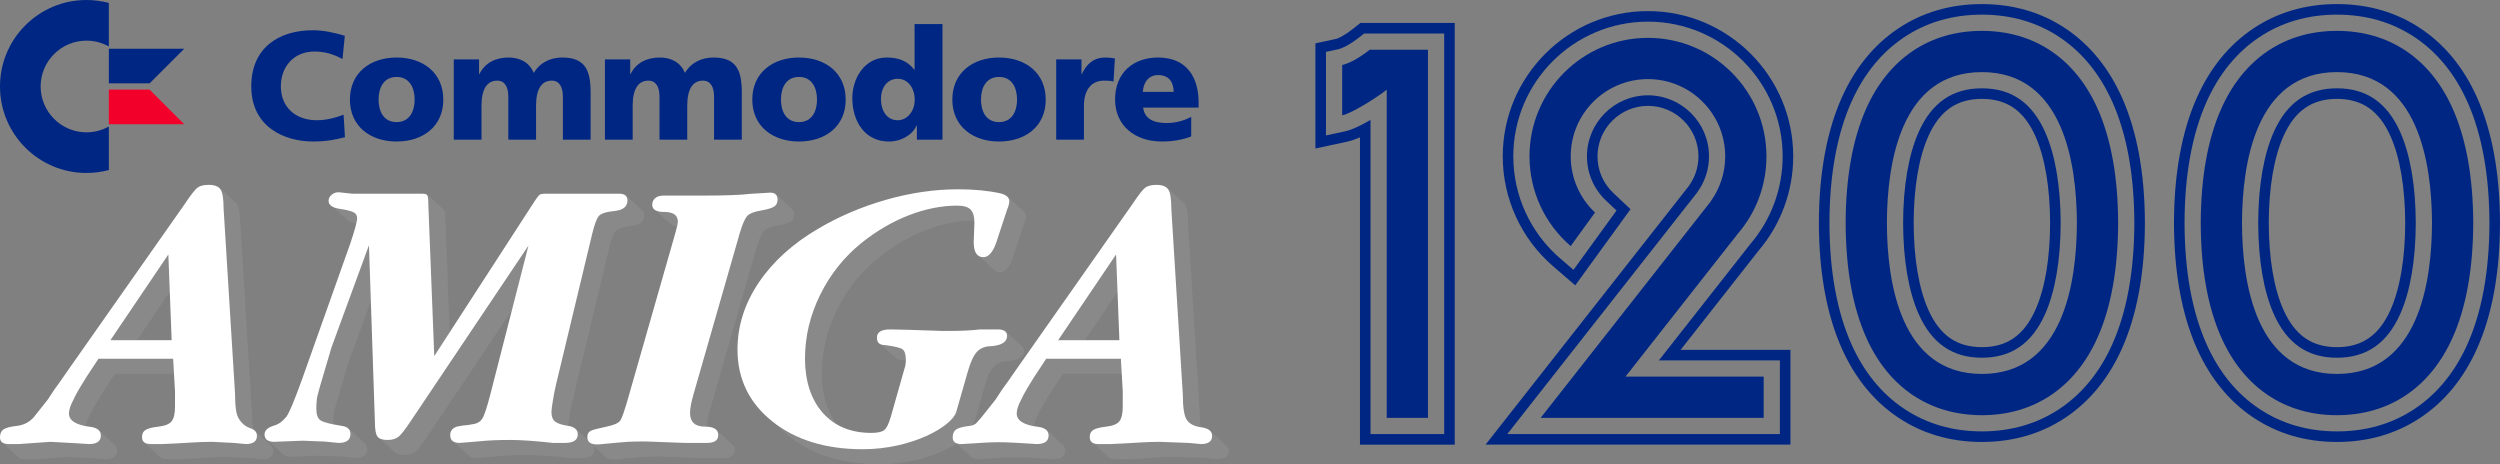 <?xml version="1.0" encoding="UTF-8"?><svg id="Layer_1" xmlns="http://www.w3.org/2000/svg" viewBox="0 0 3839 712.96"><rect x="0" y="0" width="3839" height="712.96" fill="#808080" stroke="none"/><defs><style>.cls-1{fill:#002684;}.cls-2{fill:#fff;}.cls-3{fill:#f20029;}.cls-4{fill:#898989;}</style></defs><g><line class="cls-1" x1="2897.51" y1="342.49" x2="2897.52" y2="343.39"/><g><path class="cls-1" d="M2217.69,51.45V666.54h-113.11V184.1c-13.92,8.11-28.25,15.2-38.27,17.37l-30.15,6.51V79.68l19.65-4.24c4.34-.94,16-5.92,32.13-18.64l6.78-5.35h122.97m16.21-16.21h-144.81l-4.42,3.48-6.78,5.35c-13.85,10.92-23.34,14.98-25.57,15.54l-19.58,4.22-12.79,2.76V228.06l19.63-4.24,30.15-6.51c5.26-1.14,11.49-3.31,18.64-6.49v472h145.53V35.24h0Z"/><path class="cls-1" d="M2530.62,33.24c114.04,0,206.82,92.78,206.82,206.82,0,49.45-17.55,97.16-49.42,134.41l-140.66,178.96h185.82v113.11h-418.59l31.66-40.28,212.06-269.79,47.06-59.87,1.45-2.02c11.46-15.98,17.52-34.83,17.52-54.51,0-51.67-42.04-93.71-93.71-93.71s-93.71,42.04-93.71,93.71c0,26.05,10.47,50.27,29.47,68.18l15.93,15.02-12.86,17.72-37.37,51.5-15.9,21.91-20.51-17.68c-45.67-39.37-71.87-96.47-71.87-156.66,0-114.04,92.78-206.82,206.82-206.82m0-16.21c-122.98,0-223.03,100.05-223.03,223.03,0,64.9,28.25,126.48,77.49,168.94l20.51,17.68,13.35,11.51,10.36-14.27,15.9-21.91,37.37-51.5,12.86-17.72,8.37-11.54-10.37-9.78-15.93-15.02c-15.72-14.82-24.38-34.84-24.38-56.38,0-42.73,34.77-77.5,77.5-77.5s77.5,34.77,77.5,77.5c0,16.27-5.01,31.86-14.48,45.07l-1.24,1.73-46.84,59.59-212.06,269.79-31.66,40.28-20.62,26.23h468.17v-145.53h-168.67l119.84-152.47c34.24-40.14,53.09-91.52,53.09-144.69,0-122.98-100.05-223.03-223.03-223.03h0Z"/><path class="cls-1" d="M3043.39,22.49c44.89,0,85.18,11.76,119.76,34.94,34.35,23.03,61.42,56.27,80.46,98.79,22.3,49.79,33.7,112.38,33.88,186.09v.38c-.18,73.65-11.58,136.24-33.88,186.03-19.04,42.52-46.12,75.76-80.46,98.79-34.58,23.19-74.88,34.94-119.76,34.94s-85.18-11.76-119.76-34.94c-34.35-23.03-61.42-56.27-80.46-98.79-22.3-49.8-33.7-112.39-33.88-186.09v-.38c.18-73.65,11.58-136.24,33.88-186.03,19.04-42.52,46.12-75.76,80.46-98.79,34.58-23.19,74.88-34.94,119.76-34.94m0,526.83c45.11,0,76.83-21.86,96.97-66.84,15.56-34.73,23.86-83.15,24-140.01-.15-56.86-8.45-105.28-24-140.01-20.14-44.97-51.86-66.84-96.97-66.84s-76.83,21.86-96.97,66.84c-15.56,34.73-23.86,83.15-24,140.01,.15,56.86,8.45,105.28,24,140.01,20.14,44.97,51.86,66.84,96.97,66.84m0-543.05c-48.16,0-91.49,12.68-128.79,37.69-36.91,24.75-65.93,60.29-86.23,105.63-23.23,51.88-35.11,116.69-35.3,192.62v.42c.19,76.01,12.07,140.84,35.3,192.72,20.31,45.34,49.32,80.88,86.23,105.63,37.3,25.01,80.63,37.69,128.79,37.69s91.49-12.68,128.79-37.69c36.91-24.75,65.93-60.29,86.23-105.63,23.23-51.88,35.11-116.69,35.3-192.62v-.42c-.19-76.02-12.07-140.84-35.3-192.72-20.31-45.34-49.32-80.88-86.23-105.63-37.3-25.01-80.63-37.69-128.79-37.69h0Zm0,526.83c-38.57,0-64.68-18.19-82.17-57.25-14.63-32.68-22.44-78.81-22.59-133.43,.14-54.53,7.95-100.66,22.59-133.34,17.49-39.06,43.6-57.25,82.17-57.25s64.68,18.19,82.17,57.25c14.63,32.68,22.44,78.81,22.59,133.43-.14,54.53-7.95,100.66-22.59,133.34-17.49,39.06-43.6,57.25-82.17,57.25h0Z"/><path class="cls-1" d="M3588.68,22.49c44.89,0,85.18,11.76,119.76,34.94,34.35,23.03,61.42,56.27,80.46,98.79,22.3,49.79,33.7,112.38,33.88,186.09v.38c-.18,73.65-11.58,136.24-33.88,186.03-19.04,42.52-46.12,75.76-80.46,98.79-34.58,23.19-74.88,34.94-119.76,34.94s-85.18-11.76-119.76-34.94c-34.35-23.03-61.42-56.27-80.46-98.79-22.3-49.8-33.7-112.39-33.88-186.09v-.38c.18-73.65,11.58-136.24,33.88-186.03,19.04-42.52,46.12-75.76,80.46-98.79,34.58-23.19,74.88-34.94,119.76-34.94m0,526.83c45.11,0,76.83-21.86,96.97-66.84,15.56-34.73,23.86-83.15,24-140.01-.15-56.86-8.45-105.28-24-140.01-20.14-44.97-51.86-66.84-96.97-66.84s-76.83,21.86-96.97,66.84c-15.56,34.73-23.86,83.15-24,140.01,.15,56.86,8.45,105.28,24,140.01,20.14,44.97,51.86,66.84,96.97,66.84m0-543.05c-48.16,0-91.49,12.68-128.79,37.69-36.91,24.75-65.93,60.29-86.23,105.63-23.23,51.88-35.11,116.69-35.3,192.62v.42c.19,76.01,12.07,140.84,35.3,192.72,20.31,45.34,49.32,80.88,86.23,105.63,37.3,25.01,80.63,37.69,128.79,37.69s91.49-12.68,128.79-37.69c36.91-24.75,65.93-60.29,86.23-105.63,23.23-51.88,35.11-116.69,35.3-192.62v-.42c-.19-76.02-12.07-140.84-35.3-192.72-20.31-45.34-49.32-80.88-86.23-105.63-37.3-25.01-80.63-37.69-128.79-37.69h0Zm0,526.83c-38.57,0-64.68-18.19-82.17-57.25-14.63-32.68-22.44-78.81-22.59-133.43,.14-54.53,7.95-100.66,22.59-133.34,17.49-39.06,43.6-57.25,82.17-57.25s64.68,18.19,82.17,57.25c14.63,32.68,22.44,78.81,22.59,133.43-.14,54.53-7.95,100.66-22.59,133.34-17.49,39.06-43.6,57.25-82.17,57.25h0Z"/></g><g><path class="cls-1" d="M2132.43,76.35h-29.08c-16.47,13-31.79,21.17-42.3,23.44v77.35c15.27-3.3,53.35-27.45,68.42-39.41v503.93h63.31V76.35h-60.36Z"/><path class="cls-1" d="M2668.77,358.67h0c27.4-31.84,43.77-73.31,43.77-118.61,0-100.47-81.45-181.92-181.92-181.92s-181.92,81.45-181.92,181.92c0,55.1,24.53,104.44,63.23,137.8l37.37-51.5c-22.94-21.63-37.29-52.28-37.29-86.3,0-65.51,53.1-118.61,118.61-118.61s118.61,53.1,118.61,118.61c0,25.76-8.24,49.58-22.18,69.02h.17l-49.34,62.77-212.06,269.79h342.46v-63.31h-212.16l172.66-219.66Z"/><path class="cls-1" d="M3220.89,166.4c-34.37-76.75-97.41-119.01-177.5-119.01s-143.13,42.27-177.5,119.01c-20.86,46.59-31.53,105.78-31.71,175.92v.32c.17,70.14,10.84,129.33,31.71,175.92,34.37,76.75,97.41,119.01,177.5,119.01s143.13-42.27,177.5-119.01c20.86-46.59,31.53-105.78,31.71-175.92v-.32c-.18-70.14-10.85-129.33-31.71-175.91Zm-177.5,407.82c-124.91,0-145.64-140.24-145.87-231.75,.23-91.5,20.95-231.75,145.87-231.75s145.64,140.24,145.87,231.75c-.23,91.5-20.95,231.75-145.87,231.75Z"/><path class="cls-1" d="M3766.18,166.4c-34.37-76.75-97.41-119.01-177.5-119.01s-143.13,42.27-177.5,119.01c-20.86,46.59-31.53,105.78-31.71,175.92v.32c.17,70.14,10.84,129.33,31.71,175.92,34.37,76.75,97.41,119.01,177.5,119.01s143.13-42.27,177.5-119.01c20.86-46.59,31.53-105.78,31.71-175.92v-.32c-.18-70.14-10.85-129.33-31.71-175.91Zm-177.5,407.82c-124.91,0-145.64-140.24-145.87-231.75,.23-91.5,20.95-231.75,145.87-231.75s145.64,140.24,145.87,231.75c-.23,91.5-20.95,231.75-145.87,231.75Z"/></g></g><g><g><g><path class="cls-1" d="M167.13,194.23c-10.17,5.71-21.87,8.97-34.34,8.97-38.82,0-70.4-31.58-70.4-70.4s31.58-70.4,70.4-70.4c12.46,0,24.17,3.27,34.34,8.97V4.51c-10.96-2.92-22.46-4.51-34.34-4.51C59.46,0,0,59.46,0,132.8s59.46,132.8,132.8,132.8c11.88,0,23.38-1.58,34.34-4.51v-66.86Z"/><polygon class="cls-1" points="222.85 127.96 229.74 127.96 282.86 74.84 222.85 74.84 205.27 74.84 167.14 74.84 167.14 127.96 205.27 127.96 222.85 127.96"/><polygon class="cls-3" points="222.85 137.63 205.27 137.63 167.14 137.63 167.14 190.75 205.27 190.75 222.85 190.75 282.86 190.75 229.74 137.63 222.85 137.63"/></g><g><path class="cls-1" d="M529.74,210.68c-12.54,3.08-26.5,6.63-48.99,6.63-44.02,0-94.9-22.25-94.9-84.72,0-57.51,40.23-86.14,94.66-86.14,16.8,0,33.13,3.79,48.99,8.52l-3.55,35.73c-14.2-7.81-27.92-11.6-43.07-11.6-31.24,0-51.59,22.72-51.59,53.48,0,32.42,22.96,52.06,55.14,52.06,14.44,0,29.11-3.79,41.18-8.52l2.13,34.55Z"/><path class="cls-1" d="M537.32,152.94c0-40.94,31-64.61,71.71-64.61s71.71,23.67,71.71,64.61-31,64.37-71.71,64.37-71.71-23.67-71.71-64.37Zm99.39,0c0-18.46-8.05-34.79-27.69-34.79s-27.69,16.33-27.69,34.79,8.05,34.55,27.69,34.55,27.69-16.33,27.69-34.55Z"/><path class="cls-1" d="M696.82,91.17h38.81v22.72h.47c8.52-17.75,25.56-25.56,44.96-25.56,17.51,0,31.95,7.57,38.57,23.67,9.94-16.57,26.27-23.67,43.78-23.67,35.5,0,43.54,20.12,43.54,53.48v72.65h-42.6v-66.26c0-13.96-4.97-24.38-17.04-24.38-15.15,0-24.14,12.07-24.14,38.57v52.06h-42.6v-66.26c0-13.96-4.97-24.38-17.04-24.38-15.15,0-24.14,12.07-24.14,38.57v52.06h-42.6V91.17Z"/><path class="cls-1" d="M928.98,91.17h38.81v22.72h.47c8.52-17.75,25.56-25.56,44.96-25.56,17.51,0,31.95,7.57,38.57,23.67,9.94-16.57,26.27-23.67,43.78-23.67,35.5,0,43.54,20.12,43.54,53.48v72.65h-42.6v-66.26c0-13.96-4.97-24.38-17.04-24.38-15.15,0-24.14,12.07-24.14,38.57v52.06h-42.6v-66.26c0-13.96-4.97-24.38-17.04-24.38-15.15,0-24.14,12.07-24.14,38.57v52.06h-42.6V91.17Z"/><path class="cls-1" d="M1155.22,152.94c0-40.94,31-64.61,71.71-64.61s71.71,23.67,71.71,64.61-31,64.37-71.71,64.37-71.71-23.67-71.71-64.37Zm99.39,0c0-18.46-8.05-34.79-27.69-34.79s-27.69,16.33-27.69,34.79,8.05,34.55,27.69,34.55,27.69-16.33,27.69-34.55Z"/><path class="cls-1" d="M1447.25,214.47h-39.28v-22.01h-.47c-5.44,13.73-22.72,24.85-42.36,24.85-36.68,0-56.32-30.29-56.32-66.74,0-30.29,18.7-62.24,52.77-62.24,17.04,0,31.47,4.5,42.36,18.7h.47V36.98h42.83V214.47Zm-68.63-29.82c14.2,0,26.03-13.49,26.03-31.47s-10.41-32.18-26.03-32.18c-16.57,0-25.79,14.2-25.79,30.53,0,19.64,9.7,33.13,25.79,33.13Z"/><path class="cls-1" d="M1462.4,152.94c0-40.94,31-64.61,71.71-64.61s71.71,23.67,71.71,64.61-31,64.37-71.71,64.37-71.71-23.67-71.71-64.37Zm99.39,0c0-18.46-8.05-34.79-27.69-34.79s-27.69,16.33-27.69,34.79,8.05,34.55,27.69,34.55,27.69-16.33,27.69-34.55Z"/><path class="cls-1" d="M1709.94,125.25c-4.73-1.42-9.47-1.42-14.44-1.42-19.88,0-31,14.44-31,38.57v52.06h-42.6V91.17h38.81v22.72h.47c7.34-15.62,17.99-25.56,36.44-25.56,4.97,0,10.18,.71,14.44,1.42l-2.13,35.5Z"/><path class="cls-1" d="M1755.38,165.24c2.37,17.04,15.38,23.67,36.21,23.67,11.6,0,24.85-2.6,37.63-9.47v30.05c-13.73,5.44-29.34,7.81-45.2,7.81-40.7,0-71.71-23.9-71.71-64.61s27.69-64.37,66.03-64.37c45.67,0,62.24,32.42,62.24,69.1v7.81h-85.19Zm46.86-24.14c0-14.2-6.63-25.8-23.67-25.8-15.38,0-22.72,11.6-23.66,25.8h47.33Z"/></g></g><g><path class="cls-4" d="M415.83,683.79c-.12-.1-.21-.21-.33-.31-.11-.1-.21-.21-.33-.3-.11-.1-.21-.21-.33-.31-.11-.1-.21-.21-.33-.31-.11-.1-.21-.21-.33-.3-.11-.1-.21-.21-.33-.3-.12-.1-.21-.21-.33-.31-.11-.1-.21-.21-.33-.3-.11-.1-.21-.21-.33-.31-.11-.1-.21-.21-.33-.3-.11-.1-.21-.21-.33-.31-.11-.1-.21-.21-.33-.3-.11-.1-.21-.21-.33-.31-.11-.1-.21-.21-.33-.3-.11-.1-.21-.21-.33-.31-.11-.1-.21-.21-.33-.3-.11-.1-.21-.21-.33-.31-.11-.1-.21-.21-.33-.3-.11-.1-.21-.21-.33-.3-.12-.1-.21-.21-.33-.31-.11-.1-.21-.21-.33-.3-.11-.1-.21-.21-.33-.31-.11-.1-.21-.21-.33-.3-.11-.1-.21-.21-.33-.31-.11-.1-.21-.21-.33-.3-.11-.1-.21-.21-.33-.31-.11-.1-.21-.21-.33-.3-.11-.1-.21-.21-.33-.31-.11-.1-.21-.21-.33-.3-.12-.1-.21-.21-.33-.31-.11-.1-.21-.21-.33-.3-.11-.1-.21-.21-.33-.31-.11-.1-.21-.21-.33-.3-.11-.1-.21-.21-.33-.3-.11-.1-.21-.21-.33-.31-.12-.1-.21-.21-.33-.31-.11-.1-.21-.21-.33-.3-.11-.1-.21-.21-.33-.3-.11-.1-.21-.21-.33-.31-.11-.1-.21-.21-.33-.3-.11-.1-.21-.21-.33-.31-.11-.1-.21-.21-.33-.3-.12-.1-.21-.21-.33-.31-.11-.1-.21-.21-.33-.3-.11-.1-.21-.21-.33-.31-.11-.1-.21-.21-.33-.3-.11-.1-.21-.21-.33-.3-.11-.1-.21-.21-.33-.31-.12-.1-.21-.21-.33-.31-.11-.1-.21-.21-.33-.3-.11-.1-.21-.21-.33-.3-.11-.1-.21-.21-.33-.31-.11-.1-.21-.21-.33-.3-.11-.1-.21-.21-.33-.3-.11-.1-.21-.21-.33-.31-.11-.1-.21-.21-.33-.31-.11-.1-.21-.21-.33-.3-.11-.1-.21-.21-.33-.3-.12-.1-.21-.21-.33-.31-.11-.1-.21-.21-.33-.3-.11-.1-.21-.21-.33-.31-.11-.1-.21-.21-.33-.3-.11-.1-.21-.21-.33-.31-.11-.1-.21-.21-.33-.3-.11-.1-.21-.21-.33-.31-.11-.1-.21-.21-.33-.3-.11-.1-.21-.21-.33-.3-.11-.1-.21-.21-.33-.31-.11-.1-.21-.21-.33-.31-.11-.1-.21-.21-.33-.3-.11-.1-.21-.21-.33-.3-.12-.1-.21-.21-.33-.31-.11-.1-.21-.21-.33-.3-.11-.1-.21-.21-.33-.31-.11-.1-.21-.21-.33-.3-.44-.38-.93-.74-1.45-1.09-.36-1.1-.7-2.21-.93-3.35-1.39-6.88-2.08-16.05-2.08-27.5l-17.65-285.51c0-15.23-1.62-25.12-4.84-29.7-.48-.68-1.03-1.28-1.63-1.86-.1-.11-.23-.2-.33-.31-.1-.11-.22-.2-.33-.3-.1-.11-.23-.2-.33-.31-.1-.11-.23-.2-.33-.31-.1-.11-.23-.2-.33-.3-.1-.11-.23-.2-.33-.3-.1-.11-.23-.2-.33-.31-.1-.11-.22-.2-.33-.3-.1-.11-.23-.2-.33-.31-.1-.11-.23-.2-.33-.31-.1-.11-.23-.2-.33-.3-.1-.11-.23-.2-.33-.3-.1-.11-.23-.2-.33-.31-.1-.11-.23-.2-.33-.3-.1-.11-.23-.2-.33-.3-.1-.11-.23-.2-.33-.31-.1-.11-.23-.2-.33-.31-.1-.11-.23-.2-.33-.3-.1-.11-.23-.2-.33-.3-.1-.11-.23-.2-.33-.31-.1-.11-.22-.2-.33-.3-.1-.11-.23-.2-.33-.31-.1-.11-.23-.2-.33-.31-.1-.11-.23-.2-.33-.3-.1-.11-.23-.2-.33-.3-.1-.11-.23-.2-.33-.31-.1-.11-.22-.2-.33-.3-.1-.11-.23-.2-.33-.31-.1-.11-.23-.2-.33-.3-.1-.11-.23-.2-.33-.31-.1-.11-.22-.2-.33-.3-.1-.11-.23-.2-.33-.31-.1-.11-.23-.2-.33-.3-.1-.11-.23-.2-.33-.31-.1-.11-.23-.2-.33-.3-.1-.11-.23-.2-.33-.31-.1-.11-.23-.2-.33-.3-.1-.11-.23-.2-.33-.3-.1-.11-.23-.2-.33-.31-.1-.11-.22-.2-.33-.3-.1-.11-.23-.2-.33-.31-.1-.11-.23-.2-.33-.3-.1-.11-.23-.2-.33-.31-.1-.11-.22-.2-.33-.3-.1-.11-.23-.2-.33-.31-.1-.11-.23-.2-.33-.3-.1-.11-.23-.2-.33-.31-.1-.11-.23-.2-.33-.3-.1-.11-.23-.2-.33-.31-.1-.11-.22-.2-.33-.3-.1-.11-.23-.2-.33-.3-.1-.11-.23-.2-.33-.31-.1-.11-.23-.2-.33-.3-.1-.11-.23-.2-.33-.3-.1-.11-.23-.2-.33-.31-.1-.11-.22-.2-.33-.3-.1-.11-.23-.2-.33-.31-.1-.11-.23-.2-.33-.3-.1-.11-.23-.2-.33-.31-.1-.11-.22-.2-.33-.3-.1-.11-.23-.2-.33-.31-.1-.11-.23-.2-.33-.31-.1-.11-.22-.2-.33-.3-.1-.11-.23-.2-.33-.3-.1-.11-.23-.2-.33-.31-.1-.11-.23-.2-.33-.3-.1-.11-.23-.2-.33-.3-.1-.11-.23-.2-.33-.31-.1-.11-.22-.2-.33-.3-.1-.11-.23-.2-.33-.31-.1-.11-.23-.2-.33-.3-.1-.11-.23-.2-.33-.31-.1-.11-.22-.2-.33-.3-.1-.11-.23-.2-.33-.31-.1-.11-.23-.2-.33-.31-3.42-3.53-8.97-5.3-16.64-5.3s-13.86,1.52-17.65,4.55c-3.8,3.05-10.25,11.39-19.36,25.05L103.62,569.7l-10.25,14.8-10.25,14.24-9.68,14.8-22.2,27.91c-6.83,7.22-15.28,11.39-25.34,12.53-10.05,1.14-16.89,2.94-20.5,5.41C1.81,661.86,0,665.94,0,671.63c0,3.44,1.16,6,3.46,7.71,.12,.1,.21,.21,.33,.31,.12,.1,.21,.21,.33,.3,.12,.1,.21,.21,.33,.3,.12,.1,.21,.21,.33,.31,.12,.1,.21,.21,.33,.31,.12,.1,.21,.21,.33,.3,.12,.1,.21,.21,.33,.3,.12,.1,.21,.21,.33,.31,.12,.1,.21,.21,.33,.3,.12,.1,.21,.21,.33,.31,.12,.1,.21,.21,.33,.3,.12,.1,.21,.21,.33,.3,.12,.1,.21,.21,.33,.31,.12,.1,.21,.21,.33,.31,.12,.1,.21,.21,.33,.3,.12,.1,.21,.21,.33,.3,.12,.1,.21,.21,.33,.31,.12,.1,.21,.21,.33,.31,.12,.1,.21,.21,.33,.3,.12,.1,.21,.21,.33,.3,.12,.1,.21,.21,.33,.31,.12,.1,.21,.21,.33,.3,.12,.1,.21,.21,.33,.31,.12,.1,.21,.21,.33,.3,.12,.1,.21,.21,.33,.31,.12,.1,.21,.21,.33,.3,.12,.1,.21,.21,.33,.31,.12,.1,.21,.21,.33,.3,.12,.1,.21,.21,.33,.31,.12,.1,.21,.21,.33,.3,.12,.1,.21,.21,.33,.3,.12,.1,.21,.21,.33,.31,.12,.1,.21,.21,.33,.3,.12,.1,.21,.21,.33,.31,.12,.1,.21,.21,.33,.3,.12,.1,.21,.21,.33,.31,.12,.1,.21,.21,.33,.3,.12,.1,.21,.21,.33,.31,.12,.1,.21,.21,.33,.3,.12,.1,.21,.21,.33,.31,.12,.1,.21,.21,.33,.3,.12,.1,.21,.21,.33,.3,.12,.1,.21,.21,.33,.31,.12,.1,.21,.21,.33,.3,.12,.1,.21,.21,.33,.31,.12,.1,.21,.21,.33,.3,.12,.1,.21,.21,.33,.31,.12,.1,.21,.21,.33,.3,.12,.1,.21,.21,.33,.31,.12,.1,.21,.21,.33,.3,.12,.1,.21,.21,.33,.3,.12,.1,.21,.21,.33,.31,.12,.1,.21,.21,.33,.31,.12,.1,.21,.21,.33,.3,.12,.1,.21,.21,.33,.3,.12,.1,.21,.21,.33,.31,.12,.1,.21,.21,.33,.3,.12,.1,.21,.21,.33,.31,.12,.1,.21,.21,.33,.3,.12,.1,.21,.21,.33,.31,.12,.1,.21,.21,.33,.3,.12,.1,.21,.21,.33,.31,.12,.1,.21,.21,.33,.3,.12,.1,.21,.21,.33,.3,.12,.1,.21,.21,.33,.31,.12,.1,.21,.21,.33,.31,.12,.1,.21,.21,.33,.3,.12,.1,.21,.21,.33,.3,.12,.1,.21,.21,.33,.31,.12,.1,.21,.21,.33,.3,.12,.1,.21,.21,.33,.31,.12,.1,.21,.21,.33,.3,.12,.1,.21,.21,.33,.31,.12,.1,.21,.21,.33,.3,.12,.1,.21,.21,.33,.31,2.27,1.88,5.76,2.84,10.54,2.84h15.37l48.4-3.42,37.58,2.05,21.64,1.37c12.14,0,18.22-4.38,18.22-13.15,0-3-.93-5.49-2.69-7.5-.47-.6-1-1.16-1.62-1.68-.11-.1-.22-.21-.33-.3-.11-.1-.22-.21-.33-.3-.11-.1-.22-.21-.33-.31-.11-.1-.22-.21-.33-.31-.11-.1-.22-.21-.33-.3-.11-.1-.22-.21-.33-.3-.11-.1-.22-.21-.33-.31-.11-.1-.22-.21-.33-.31-.11-.1-.22-.21-.33-.3-.11-.1-.22-.21-.33-.3-.11-.1-.22-.21-.33-.31-.11-.1-.22-.21-.33-.3-.11-.1-.22-.21-.33-.31-.11-.1-.22-.21-.33-.3-.11-.1-.22-.21-.33-.3-.11-.1-.22-.21-.33-.31-.11-.1-.22-.21-.33-.31-.11-.1-.22-.21-.33-.3-.11-.1-.22-.21-.33-.3-.11-.1-.22-.21-.33-.31-.11-.1-.22-.21-.33-.3-.11-.1-.22-.21-.33-.31-.11-.1-.22-.21-.33-.3-.11-.1-.22-.21-.33-.31-.11-.1-.22-.21-.33-.3-.11-.1-.22-.21-.33-.31-.11-.1-.22-.21-.33-.3-.11-.1-.22-.21-.33-.31-.11-.1-.22-.21-.33-.3-.11-.1-.22-.21-.33-.31-.11-.1-.22-.21-.33-.3-.11-.1-.22-.21-.33-.3-.11-.1-.22-.21-.33-.31-.11-.1-.22-.21-.33-.3-.11-.1-.22-.21-.33-.31-.11-.1-.22-.21-.33-.3-.11-.1-.22-.21-.33-.31-.11-.1-.22-.21-.33-.3-.11-.1-.22-.21-.33-.31-.11-.1-.22-.21-.33-.3-.11-.1-.22-.21-.33-.31-.11-.1-.22-.21-.33-.3-.11-.1-.22-.21-.33-.31-.11-.1-.22-.21-.33-.3-.11-.1-.22-.21-.33-.3-.11-.1-.22-.21-.33-.31-.11-.1-.22-.21-.33-.3-.11-.1-.22-.21-.33-.31-.11-.1-.22-.21-.33-.3-.11-.1-.22-.21-.33-.31-.11-.1-.22-.21-.33-.3-.11-.1-.22-.21-.33-.31-.11-.1-.22-.21-.33-.3-.11-.1-.22-.21-.33-.31-.11-.1-.22-.21-.33-.3-.11-.1-.22-.21-.33-.31-.11-.1-.22-.21-.33-.3-.11-.1-.22-.21-.33-.3-.11-.1-.22-.21-.33-.31-.11-.1-.22-.21-.33-.3-.11-.1-.22-.21-.33-.31-.11-.1-.22-.21-.33-.3-.11-.1-.22-.21-.33-.3-.11-.1-.22-.21-.33-.31-.11-.1-.22-.21-.33-.31-.11-.1-.22-.21-.33-.3-.11-.1-.22-.21-.33-.3-.11-.1-.22-.21-.33-.31-.11-.1-.22-.21-.33-.31-.11-.1-.22-.21-.33-.3-.11-.1-.22-.21-.33-.3-.11-.1-.22-.21-.33-.31-.11-.1-.22-.21-.33-.3-.16-.15-.34-.29-.51-.43-.38-.32-.84-.6-1.27-.89-.2-.13-.37-.28-.58-.41-2.45-1.49-5.66-2.55-9.7-3.16-2.82-.33-5.46-.74-7.92-1.21,.75-4.97,2.92-10.77,6.56-17.42,1.91-4.57,5.16-10.68,9.75-18.3,2.3-3.81,5.93-9.72,10.9-17.73l17.78-26.88h90.65l1.54,27v23.35c0,10.63-1.71,18.13-5.12,22.49-3.42,4.37-10.06,7.12-19.93,8.26-9.88,1.14-16.61,2.85-20.21,5.13-3.61,2.27-5.41,5.89-5.41,10.82,0,3.67,1.14,6.39,3.39,8.19,.11,.1,.21,.21,.33,.31,.11,.1,.21,.21,.33,.3,.11,.1,.21,.21,.33,.31,.11,.1,.21,.21,.33,.3,.11,.1,.22,.21,.33,.31,.11,.1,.21,.21,.33,.3,.11,.1,.21,.21,.33,.3,.11,.1,.21,.21,.33,.31,.11,.1,.22,.21,.33,.3,.11,.1,.21,.21,.33,.3,.11,.1,.21,.21,.33,.31,.11,.1,.21,.21,.33,.31,.11,.1,.21,.21,.33,.3,.11,.1,.21,.21,.33,.3,.11,.1,.22,.21,.33,.31,.11,.1,.21,.21,.33,.31,.11,.1,.21,.21,.33,.3,.11,.1,.22,.21,.33,.31,.11,.1,.21,.21,.33,.3,.11,.1,.21,.21,.33,.3,.11,.1,.21,.21,.33,.31,.11,.1,.22,.21,.33,.3,.11,.1,.21,.21,.33,.3,.11,.1,.21,.21,.33,.31,.11,.1,.21,.21,.33,.31,.11,.1,.21,.21,.33,.3,.11,.1,.21,.21,.33,.3,.11,.1,.22,.21,.33,.31,.11,.1,.21,.21,.33,.3,.11,.1,.21,.21,.33,.31,.11,.1,.21,.21,.33,.3,.11,.1,.21,.21,.33,.31,.11,.1,.21,.21,.33,.3,.11,.1,.22,.21,.33,.31,.11,.1,.21,.21,.33,.3,.11,.1,.21,.21,.33,.31,.11,.1,.21,.21,.33,.3,.11,.1,.22,.21,.33,.31,.11,.1,.21,.21,.33,.3,.11,.1,.21,.21,.33,.31,.11,.1,.21,.21,.33,.3,.11,.1,.21,.21,.33,.3,.11,.1,.21,.21,.33,.31,.11,.1,.21,.21,.33,.3,.11,.1,.21,.21,.33,.31,.11,.1,.21,.21,.33,.3,.11,.1,.22,.21,.33,.31,.11,.1,.21,.21,.33,.3,.11,.1,.21,.21,.33,.31,.11,.1,.21,.21,.33,.3,.11,.1,.22,.21,.33,.31,.11,.1,.21,.21,.33,.3,.11,.1,.21,.21,.33,.31,.11,.1,.21,.21,.33,.3,.11,.1,.21,.21,.33,.31,.11,.1,.21,.21,.33,.3,.11,.1,.22,.21,.33,.31,.11,.1,.21,.21,.33,.3,.11,.1,.21,.21,.33,.3,.11,.1,.21,.21,.33,.31,.11,.1,.21,.21,.33,.3,.11,.1,.21,.21,.33,.3,.11,.1,.21,.21,.33,.31,.11,.1,.21,.21,.33,.31,.11,.1,.21,.21,.33,.3,.11,.1,.21,.21,.33,.31,.11,.1,.21,.21,.33,.3,.11,.1,.21,.21,.33,.31,.11,.1,.21,.21,.33,.3,.11,.1,.22,.21,.33,.31,.11,.1,.21,.21,.33,.3,.11,.1,.21,.21,.33,.3,.11,.1,.21,.21,.33,.31,.11,.1,.21,.21,.33,.3,.11,.1,.21,.21,.33,.3,2.18,1.94,5.51,2.93,10.04,2.93h18.79c14.42-.57,27.99-1.28,40.71-2.14,12.71-.86,24.38-1.28,35.02-1.28l33.54,1.71,18.22,1.71c11.39,0,17.08-4.18,17.08-12.56,0-3.58-1.36-6.46-4.05-8.64Zm-205.34-161.34l50.25-74.36,2.88,74.36h-53.14Z"/><path class="cls-4" d="M1124.76,682.71c-.1-.11-.23-.2-.33-.3-.1-.11-.23-.2-.33-.31-.1-.11-.23-.2-.33-.3-.1-.11-.23-.2-.33-.31-.1-.11-.23-.2-.33-.31-.1-.11-.23-.2-.33-.3-.1-.11-.23-.2-.33-.3-.1-.11-.23-.2-.33-.31-.1-.11-.23-.2-.33-.3-.1-.11-.23-.2-.33-.31-.1-.11-.23-.2-.33-.3-.1-.11-.23-.2-.33-.3-.1-.11-.23-.2-.33-.31-.1-.11-.23-.2-.33-.3-.1-.11-.23-.2-.33-.31-.1-.11-.23-.2-.33-.3-.1-.11-.23-.2-.33-.31-.1-.11-.23-.2-.33-.31-.1-.11-.23-.2-.33-.3-.1-.11-.23-.2-.33-.3-.1-.11-.23-.2-.33-.31-.1-.11-.23-.2-.33-.3-.1-.11-.23-.2-.33-.31-.1-.11-.23-.2-.33-.3-.1-.11-.23-.2-.33-.31-.1-.11-.23-.2-.33-.3-.1-.11-.23-.2-.33-.31-.1-.11-.23-.2-.33-.3-.1-.11-.23-.2-.33-.3-.1-.11-.23-.2-.33-.31-.1-.11-.23-.2-.33-.31-.1-.11-.23-.2-.33-.3-.1-.11-.23-.2-.33-.3-.1-.11-.23-.2-.33-.31-.1-.11-.23-.2-.33-.3-.1-.11-.23-.2-.33-.31-.1-.11-.23-.2-.33-.3-.1-.11-.23-.2-.33-.31-.1-.11-.23-.2-.33-.3-.1-.11-.23-.2-.33-.31-.1-.11-.23-.2-.33-.3-.1-.11-.23-.2-.33-.3-.1-.11-.23-.2-.33-.31-.1-.11-.23-.2-.33-.31-.1-.11-.23-.2-.33-.3-.1-.11-.23-.2-.33-.3-.1-.11-.23-.2-.33-.31-.1-.11-.23-.2-.33-.3-.1-.11-.23-.2-.33-.31-.1-.11-.23-.2-.33-.3-.1-.11-.23-.2-.33-.3-.1-.11-.23-.2-.33-.31-.1-.11-.23-.2-.33-.31-.1-.11-.23-.2-.33-.3-.1-.11-.23-.2-.33-.3-.1-.11-.23-.2-.33-.31-.1-.11-.23-.2-.33-.31-.1-.11-.23-.2-.33-.3-.1-.11-.23-.2-.33-.3-.1-.11-.23-.2-.33-.31-.1-.11-.23-.2-.33-.3-.1-.11-.23-.2-.33-.31-.1-.11-.23-.2-.33-.3-.1-.11-.23-.2-.33-.3-.1-.11-.23-.2-.33-.31-.1-.11-.23-.2-.33-.31-.1-.11-.23-.2-.33-.3-.1-.11-.23-.2-.33-.3-.1-.11-.23-.2-.33-.31-.1-.11-.23-.2-.33-.31-.1-.11-.23-.2-.33-.3-.1-.11-.23-.2-.33-.3-.1-.11-.23-.2-.33-.31-.1-.11-.23-.2-.33-.3-2.84-3.02-7.9-4.65-15.04-4.98,.29-6.33,1.97-14.97,5.06-25.97l71.74-249.96c3.79-12.53,7.4-20.69,10.82-24.48,3.42-3.79,10.15-6.55,20.21-8.26,10.05-1.71,16.98-3.7,20.78-5.98,3.79-2.28,5.7-5.88,5.7-10.82,0-3.72-1.04-6.47-3.06-8.27-.11-.11-.22-.2-.33-.3-.11-.11-.22-.21-.33-.31-.11-.11-.22-.2-.33-.3-.11-.11-.22-.21-.33-.31-.11-.11-.22-.2-.33-.3-.11-.11-.22-.21-.33-.31-.11-.11-.22-.2-.33-.3-.11-.11-.22-.2-.33-.3-.11-.11-.22-.21-.33-.31-.11-.11-.22-.2-.33-.3-.11-.11-.22-.21-.33-.31-.11-.11-.22-.2-.33-.3-.11-.11-.22-.21-.33-.31-.11-.11-.22-.2-.33-.3-.11-.11-.22-.21-.33-.31-.11-.11-.22-.2-.33-.3-.11-.11-.22-.21-.33-.31-.11-.11-.22-.2-.33-.3-.11-.11-.22-.21-.33-.31-.11-.11-.22-.2-.33-.3-.11-.11-.22-.2-.33-.3-.11-.11-.22-.21-.33-.31-.11-.11-.22-.2-.33-.3-.11-.11-.22-.21-.33-.31-.11-.11-.22-.2-.33-.3-.11-.11-.22-.21-.33-.31-.11-.11-.22-.2-.33-.3-.11-.11-.22-.21-.33-.31-.11-.11-.22-.2-.33-.3-.11-.11-.22-.21-.33-.31-.11-.11-.22-.2-.33-.3-.11-.11-.22-.21-.33-.31-.11-.11-.22-.2-.33-.3-.11-.11-.22-.2-.33-.31-.11-.11-.22-.2-.33-.3-.11-.11-.22-.2-.33-.3-.11-.11-.22-.21-.33-.31-.11-.11-.22-.21-.33-.31-.11-.11-.22-.2-.33-.3-.11-.11-.22-.2-.33-.3-.11-.11-.22-.21-.33-.31-.11-.11-.22-.2-.33-.3-.11-.11-.22-.21-.33-.31-.11-.11-.22-.2-.33-.3-.11-.11-.22-.21-.33-.31-.11-.11-.22-.2-.33-.3-.11-.11-.22-.2-.33-.31-.11-.11-.22-.2-.33-.3-.11-.11-.22-.2-.33-.3-.11-.11-.22-.21-.33-.31-.11-.11-.22-.21-.33-.31-.11-.11-.22-.2-.33-.3-.11-.11-.22-.2-.33-.3-.11-.11-.22-.21-.33-.31-.11-.11-.22-.2-.33-.3-.11-.11-.22-.21-.33-.31-.11-.11-.22-.2-.33-.3-.11-.11-.22-.2-.33-.3-.11-.11-.22-.21-.33-.31-.11-.11-.22-.2-.33-.3-.11-.11-.22-.21-.33-.31-.11-.11-.22-.2-.33-.3-.11-.11-.22-.21-.33-.31-.11-.11-.22-.2-.33-.3-.11-.11-.22-.21-.33-.31-.11-.11-.22-.2-.33-.3-.11-.11-.22-.21-.33-.31-.11-.11-.22-.2-.33-.3-.11-.11-.22-.21-.33-.31-.11-.11-.22-.2-.33-.3-.11-.11-.22-.2-.33-.3-.11-.11-.22-.21-.33-.31-.11-.11-.22-.2-.33-.3-.11-.11-.22-.21-.33-.31-.11-.11-.22-.2-.33-.3-1.9-1.89-4.77-2.85-8.66-2.85l-30.18,1.82c-14.43,1.82-39.86,2.73-76.3,2.73h-57.51c-5.32,0-9.49,1.27-12.52,3.82-3.04,2.55-4.56,5.99-4.56,10.35,0,2.83,.96,5.1,2.81,6.83,.1,.11,.22,.2,.33,.3,.1,.11,.22,.2,.33,.3,.1,.11,.22,.2,.33,.31,.1,.11,.22,.2,.33,.3,.1,.11,.22,.2,.33,.31,.1,.11,.22,.2,.33,.3,.1,.11,.22,.2,.33,.31,.1,.11,.22,.2,.33,.3,.1,.11,.22,.2,.33,.31,.1,.11,.22,.2,.33,.3,.1,.11,.22,.2,.33,.31,.1,.11,.22,.2,.33,.3,.1,.11,.22,.2,.33,.31,.1,.11,.22,.2,.33,.3,.1,.11,.22,.2,.33,.31,.1,.11,.22,.2,.33,.3,.1,.11,.22,.2,.33,.3,.1,.11,.22,.2,.33,.31,.1,.11,.22,.2,.33,.3,.1,.11,.22,.2,.33,.31,.1,.11,.22,.2,.33,.3,.1,.11,.22,.2,.33,.31,.1,.11,.22,.2,.33,.3,.1,.11,.22,.2,.33,.31,.1,.11,.22,.2,.33,.3,.1,.11,.22,.2,.33,.31,.1,.11,.22,.2,.33,.3,.1,.11,.22,.2,.33,.31,.1,.11,.22,.2,.33,.3,.1,.11,.22,.2,.33,.31,.1,.11,.22,.2,.33,.3,.1,.11,.22,.2,.33,.31,.1,.11,.22,.2,.33,.3,.1,.11,.22,.2,.33,.3,.1,.11,.22,.2,.33,.31,.1,.11,.22,.2,.33,.31,.1,.11,.22,.2,.33,.3,.1,.11,.22,.2,.33,.3,.1,.11,.22,.2,.33,.31,.1,.11,.22,.2,.33,.3,.1,.11,.22,.2,.33,.31,.1,.11,.22,.2,.33,.3,.1,.11,.22,.2,.33,.3,.1,.11,.22,.2,.33,.31,.1,.11,.22,.2,.33,.31,.1,.11,.22,.2,.33,.3,.1,.11,.22,.2,.33,.3,.1,.11,.22,.2,.33,.31,.1,.11,.22,.2,.33,.31,.1,.11,.22,.2,.33,.3,.1,.11,.22,.2,.33,.3,.1,.11,.22,.2,.33,.31,.1,.11,.22,.2,.33,.3,.1,.11,.22,.2,.33,.3,.1,.11,.22,.2,.33,.31,.1,.11,.22,.2,.33,.3,.1,.11,.22,.2,.33,.31,.1,.11,.22,.2,.33,.3,.1,.11,.22,.2,.33,.31,.1,.11,.22,.2,.33,.3,.1,.11,.22,.2,.33,.31,.1,.11,.22,.2,.33,.3,.1,.11,.22,.2,.33,.31,.1,.11,.22,.2,.33,.3,.1,.11,.22,.2,.33,.31,.1,.11,.22,.2,.33,.3,.1,.11,.22,.2,.33,.3,.1,.11,.22,.2,.33,.31,.1,.11,.22,.2,.33,.3,.1,.11,.22,.2,.33,.31,.1,.11,.22,.2,.33,.3,.1,.11,.22,.2,.33,.31,.1,.11,.22,.2,.33,.3,.1,.11,.22,.2,.33,.31,.1,.11,.22,.2,.33,.3,2.07,2.14,5.5,3.46,10.2,4.02-.66,2.84-1.55,6.23-2.72,10.26l-71.17,248.82c-6.08,21.64-10.45,34.45-13.1,38.43-2.66,3.98-10.06,7.22-22.21,9.68-12.15,2.47-19.93,4.56-23.35,6.26-3.42,1.71-5.12,4.84-5.12,9.39,0,1.91,.32,3.58,.94,5.01-.05-.05-.12-.09-.18-.13-.11-.1-.22-.21-.33-.3-.11-.1-.22-.21-.33-.3-.11-.1-.22-.21-.33-.31-.11-.1-.22-.21-.33-.3-.11-.1-.22-.21-.33-.31-.11-.1-.22-.21-.33-.31-.11-.1-.22-.2-.33-.3-.11-.1-.22-.21-.33-.31-.11-.1-.22-.21-.33-.31-.11-.1-.22-.21-.33-.3-.11-.1-.22-.21-.33-.3-.11-.1-.22-.21-.33-.31-.11-.1-.22-.21-.33-.31-.11-.1-.22-.21-.33-.3-.11-.1-.22-.21-.33-.3-.11-.1-.22-.21-.33-.31-.11-.1-.22-.21-.33-.3-.11-.1-.22-.21-.33-.31-.11-.1-.22-.21-.33-.3-.11-.1-.22-.21-.33-.31-.11-.1-.22-.21-.33-.3-.11-.1-.22-.21-.33-.31-.11-.1-.22-.21-.33-.3-.11-.1-.22-.21-.33-.3-.11-.1-.22-.21-.33-.31-.11-.1-.22-.21-.33-.31-.11-.1-.22-.21-.33-.3-.11-.1-.22-.21-.33-.3-.11-.1-.22-.21-.33-.31-.11-.1-.22-.21-.33-.3-.11-.1-.22-.21-.33-.31-.11-.1-.22-.21-.33-.3-.11-.1-.22-.21-.33-.31-.11-.1-.22-.21-.33-.3-.11-.1-.22-.21-.33-.31-.11-.1-.22-.21-.33-.3-.11-.1-.22-.21-.33-.31-.11-.1-.22-.21-.33-.3-.11-.1-.22-.21-.33-.31-.11-.1-.22-.21-.33-.3-.11-.1-.22-.21-.33-.3-.11-.1-.22-.21-.33-.31-.11-.1-.22-.21-.33-.3-.11-.1-.22-.21-.33-.31-.11-.1-.22-.21-.33-.31-.11-.1-.22-.21-.33-.3-.11-.1-.22-.21-.33-.3-.11-.1-.22-.21-.33-.31-.11-.1-.22-.21-.33-.3-.11-.1-.22-.21-.33-.31-.11-.1-.22-.21-.33-.3-.11-.1-.22-.21-.33-.31-.11-.1-.22-.2-.33-.3-.11-.1-.22-.21-.33-.3-.11-.1-.22-.21-.33-.31-.11-.1-.22-.21-.33-.3-.11-.1-.22-.21-.33-.31-2.47-2.27-6.21-3.81-11.28-4.59-.06-.01-.12-.02-.18-.03,.23-3.39,.95-8.73,2.18-16.09,1.51-9.09,3.03-16.87,4.56-23.31l55.8-232.53c3.42-14.02,6.74-23.02,9.96-27.01,3.22-3.98,11.39-6.63,24.49-7.95,13.1-1.33,19.64-6.73,19.64-16.21,0-3.46-1.09-6.04-3.25-7.74-.11-.1-.21-.21-.33-.31-.11-.1-.21-.21-.33-.3-.11-.1-.21-.21-.33-.31-.11-.1-.21-.21-.33-.3-.11-.1-.21-.21-.33-.31-.11-.1-.21-.21-.33-.3-.11-.1-.21-.21-.33-.31-.11-.1-.21-.21-.33-.3-.11-.1-.21-.21-.33-.31-.11-.1-.21-.21-.33-.3-.11-.1-.21-.21-.33-.31-.11-.1-.21-.21-.33-.3-.11-.1-.21-.21-.33-.31-.11-.1-.21-.21-.33-.3-.11-.1-.21-.21-.33-.3-.11-.1-.21-.21-.33-.31-.11-.1-.21-.21-.33-.31-.11-.1-.21-.21-.33-.3-.11-.1-.21-.21-.33-.3-.11-.1-.21-.21-.33-.31-.11-.1-.21-.21-.33-.3-.11-.1-.21-.21-.33-.31-.11-.1-.21-.21-.33-.3-.11-.1-.21-.21-.33-.31-.11-.1-.21-.21-.33-.3-.11-.1-.21-.21-.33-.31-.11-.1-.21-.21-.33-.3-.11-.1-.21-.21-.33-.3-.11-.1-.21-.21-.33-.31-.11-.1-.21-.21-.33-.31-.11-.1-.21-.21-.33-.3-.11-.1-.21-.21-.33-.3-.11-.1-.21-.21-.33-.31-.11-.1-.21-.21-.33-.3-.11-.1-.21-.21-.33-.3-.11-.1-.21-.21-.33-.31-.11-.1-.21-.21-.33-.3-.11-.1-.21-.21-.33-.31-.11-.1-.21-.21-.33-.3-.11-.1-.21-.21-.33-.31-.11-.1-.21-.21-.33-.3-.11-.1-.21-.21-.33-.31-.11-.1-.21-.21-.33-.31-.11-.1-.21-.21-.33-.3-.11-.1-.21-.21-.33-.3-.11-.1-.21-.21-.33-.31-.11-.1-.21-.21-.33-.3-.11-.1-.21-.21-.33-.3-.11-.1-.21-.21-.33-.31-.11-.1-.21-.21-.33-.3-.11-.1-.21-.21-.33-.31-.11-.1-.21-.21-.33-.3-.11-.1-.21-.21-.33-.31-.11-.1-.21-.21-.33-.3-.11-.1-.21-.21-.33-.31-.11-.1-.21-.21-.33-.3-.11-.1-.21-.21-.33-.31-.11-.1-.21-.21-.33-.3-.11-.1-.21-.21-.33-.31-.11-.1-.21-.21-.33-.3-.11-.1-.21-.21-.33-.31-.11-.1-.21-.21-.33-.3-.11-.1-.21-.21-.33-.3-.11-.1-.21-.21-.33-.31-.11-.1-.21-.21-.33-.31-.11-.1-.21-.21-.33-.3-.11-.1-.21-.21-.33-.3-.11-.1-.21-.21-.33-.31-.11-.1-.21-.21-.33-.3-.11-.1-.21-.21-.33-.31-.11-.1-.21-.21-.33-.3-.11-.1-.21-.21-.33-.31-.11-.1-.21-.21-.33-.3-.11-.1-.21-.21-.33-.31-.11-.1-.21-.21-.33-.3-2.09-1.85-5.27-2.79-9.61-2.79h-113.3c-4.56,0-7.6,.54-9.11,1.63-1.52,1.09-4.18,4.54-7.97,10.34l-130.69,201.76-6.81-174.1c0-7.59-.57-12.33-1.71-14.24-.21-.41-.57-.75-1.05-1.05-.11-.09-.17-.19-.3-.27-.12-.1-.19-.21-.33-.3-.12-.1-.19-.22-.33-.31-.12-.1-.19-.21-.33-.3-.12-.1-.19-.21-.33-.31-.12-.1-.19-.21-.33-.3-.12-.1-.19-.21-.33-.3-.12-.1-.19-.22-.33-.31-.12-.1-.19-.21-.33-.3-.12-.1-.19-.22-.33-.31-.12-.1-.19-.21-.33-.3-.12-.1-.19-.22-.33-.31-.12-.1-.19-.21-.33-.3-.12-.1-.19-.21-.33-.3-.12-.1-.19-.22-.33-.31-.12-.1-.19-.22-.33-.3-.12-.1-.19-.22-.33-.31-.12-.1-.19-.21-.33-.3-.12-.1-.19-.22-.33-.31-.12-.1-.19-.21-.33-.3-.12-.1-.19-.22-.33-.31-.12-.1-.19-.21-.33-.3-.12-.1-.19-.22-.33-.31-.12-.1-.19-.21-.33-.3-.12-.1-.19-.22-.33-.31-.12-.1-.19-.21-.33-.3-.12-.1-.19-.22-.33-.31-.12-.1-.19-.21-.33-.3-.12-.1-.19-.21-.33-.3-.12-.1-.19-.22-.33-.31-.12-.1-.19-.21-.33-.3-.12-.1-.19-.22-.33-.31-.12-.1-.19-.21-.33-.3-.12-.1-.19-.22-.33-.31-.12-.1-.19-.21-.33-.3-.12-.1-.19-.22-.33-.31-.12-.1-.19-.21-.33-.3-.12-.1-.19-.22-.33-.31-.12-.1-.19-.21-.33-.3-.12-.1-.19-.22-.33-.31-.12-.1-.19-.21-.33-.3-.12-.1-.19-.22-.33-.31-.12-.1-.19-.21-.33-.3-.12-.1-.19-.21-.33-.31-.12-.1-.19-.21-.33-.3-.12-.1-.19-.21-.33-.3-.12-.1-.19-.22-.33-.31-.12-.1-.19-.21-.33-.3-.12-.1-.19-.22-.33-.31-.12-.1-.19-.21-.33-.3-.12-.1-.19-.22-.33-.31-.12-.1-.19-.21-.33-.3-.12-.1-.19-.22-.33-.31-.12-.1-.19-.21-.33-.3-.12-.1-.19-.22-.33-.31-.12-.1-.19-.21-.33-.3-.12-.1-.19-.21-.33-.31-.12-.1-.19-.21-.33-.3-.12-.1-.19-.21-.33-.3-.12-.1-.19-.22-.33-.31-.12-.1-.19-.21-.33-.3-.12-.1-.19-.22-.33-.31-.12-.1-.19-.21-.33-.3-.12-.1-.19-.22-.33-.31-.12-.1-.19-.21-.33-.3-.12-.1-.19-.22-.33-.31-.12-.1-.19-.21-.33-.3-.12-.1-.19-.21-.33-.3-.12-.1-.19-.22-.33-.31-.12-.1-.19-.21-.33-.3-.12-.1-.19-.22-.33-.31-.12-.1-.19-.21-.33-.3-.12-.1-.19-.22-.33-.31-.12-.1-.19-.21-.33-.3-.11-.09-.17-.2-.29-.29-1.17-1.03-3.56-1.59-7.33-1.59h-107.04l-21.07-2.28c-4.18,0-7.79,1.34-10.82,3.99-3.04,2.66-4.56,5.69-4.56,9.11,0,2.57,.91,4.75,2.65,6.56,.1,.11,.23,.2,.33,.31,.09,.11,.23,.2,.33,.3,.1,.11,.23,.2,.33,.31,.1,.11,.23,.2,.33,.3,.1,.11,.23,.2,.33,.31,.1,.11,.23,.2,.33,.3,.1,.11,.23,.2,.33,.31,.1,.11,.23,.2,.33,.3,.1,.11,.23,.2,.33,.31,.1,.11,.23,.2,.33,.3,.1,.11,.23,.2,.33,.31,.09,.11,.23,.2,.33,.3,.1,.11,.23,.2,.33,.3,.1,.11,.23,.2,.33,.31,.1,.11,.23,.2,.33,.3,.1,.11,.23,.2,.33,.31,.1,.11,.23,.2,.33,.31,.09,.11,.23,.2,.33,.3,.1,.11,.23,.2,.33,.31,.1,.11,.23,.2,.33,.31,.1,.11,.23,.2,.33,.3,.09,.11,.23,.2,.33,.3,.1,.11,.23,.2,.33,.31,.1,.11,.23,.2,.33,.31,.1,.11,.23,.2,.33,.3,.1,.11,.23,.2,.33,.31,.1,.11,.23,.2,.33,.3,.1,.11,.23,.2,.33,.3,.1,.11,.23,.2,.33,.31,.1,.11,.23,.2,.33,.31,.09,.11,.23,.2,.33,.3,.1,.11,.23,.2,.33,.31,.1,.11,.23,.2,.33,.31,.1,.11,.23,.2,.33,.3,.09,.11,.23,.2,.33,.3,.1,.11,.23,.2,.33,.31,.1,.11,.23,.2,.33,.31,.1,.11,.23,.2,.33,.3,.1,.11,.23,.2,.33,.3,.1,.11,.23,.2,.33,.31,.09,.11,.23,.2,.33,.3,.1,.11,.23,.2,.33,.31,.1,.11,.23,.2,.33,.3,.1,.11,.23,.2,.33,.31,.1,.11,.23,.2,.33,.3,.1,.11,.23,.2,.33,.31,.09,.11,.23,.2,.33,.3,.1,.11,.23,.2,.33,.31,.1,.11,.23,.2,.33,.3,.1,.11,.23,.2,.33,.31,.1,.11,.23,.2,.33,.3,.1,.11,.23,.2,.33,.3,.1,.11,.23,.2,.33,.31,.09,.11,.23,.2,.33,.3,.1,.11,.23,.2,.33,.31,.1,.11,.23,.2,.33,.3,.1,.11,.23,.2,.33,.31,.1,.11,.23,.2,.33,.3,.1,.11,.23,.2,.33,.31,.09,.11,.23,.2,.33,.3,.1,.11,.23,.2,.33,.31,.1,.11,.23,.2,.33,.3,.1,.11,.23,.2,.33,.31,.09,.11,.23,.2,.33,.3,.1,.11,.23,.2,.33,.3,.1,.11,.23,.2,.33,.31,.1,.11,.23,.2,.33,.3,.1,.11,.23,.2,.33,.31,.1,.11,.23,.2,.33,.31,.09,.11,.23,.2,.33,.3,.1,.11,.23,.2,.33,.31,.1,.11,.23,.2,.33,.31,.09,.11,.23,.2,.33,.3,.1,.11,.23,.2,.33,.31,.1,.11,.23,.2,.33,.3,2.58,2.92,7.31,4.91,14.19,5.98,.2,.03,.37,.06,.57,.09-1.59,6.74-4.53,16.55-8.84,29.46l-74.02,208.39c-12.15,33.79-20.31,53.24-24.48,58.36,0,0-1.63,1.8-3.62,3.98-4,4.39-9.06,7.79-14.76,9.44-10.02,2.91-15.04,7.45-15.04,13.62,0,3.83,1.26,6.68,3.77,8.58,.12,.1,.21,.21,.33,.31,.12,.1,.21,.21,.33,.3,.12,.1,.21,.21,.33,.31,.12,.1,.21,.21,.33,.3,.12,.1,.21,.21,.33,.31,.12,.1,.21,.21,.33,.3,.12,.1,.21,.21,.33,.31,.12,.1,.21,.21,.33,.3,.12,.1,.21,.21,.33,.3,.12,.1,.21,.21,.33,.31,.12,.1,.21,.21,.33,.3,.12,.1,.21,.21,.33,.31,.12,.1,.21,.21,.33,.3,.12,.1,.21,.21,.33,.31,.12,.1,.21,.21,.33,.3,.12,.1,.21,.21,.33,.31,.12,.1,.21,.21,.33,.3,.12,.1,.21,.21,.33,.31,.12,.1,.21,.21,.33,.3,.12,.1,.21,.21,.33,.31,.12,.1,.21,.21,.33,.3,.12,.1,.21,.21,.33,.31,.12,.1,.21,.21,.33,.3,.12,.1,.21,.21,.33,.3,.12,.1,.21,.21,.33,.31,.12,.1,.21,.21,.33,.3,.12,.1,.21,.21,.33,.31,.12,.1,.21,.21,.33,.3,.12,.1,.21,.21,.33,.3,.12,.1,.21,.21,.33,.31,.12,.1,.21,.21,.33,.31,.12,.1,.21,.21,.33,.3,.12,.1,.21,.21,.33,.31,.12,.1,.21,.21,.33,.3,.12,.1,.21,.21,.33,.31,.12,.1,.21,.21,.33,.3,.12,.1,.21,.21,.33,.3,.12,.1,.21,.21,.33,.31,.12,.1,.21,.21,.33,.3,.12,.1,.21,.21,.33,.31,.12,.1,.21,.21,.33,.3,.12,.1,.21,.21,.33,.3,.12,.1,.21,.21,.33,.31,.12,.1,.21,.21,.33,.31,.12,.1,.21,.21,.33,.3,.12,.1,.21,.21,.33,.3,.12,.1,.21,.21,.33,.31,.12,.1,.21,.21,.33,.3,.12,.1,.21,.21,.33,.31,.12,.1,.21,.21,.33,.3,.12,.1,.21,.21,.33,.31,.12,.1,.21,.21,.33,.3,.12,.1,.21,.21,.33,.31,.12,.1,.21,.21,.33,.3,.12,.1,.21,.21,.33,.31,.12,.1,.21,.21,.33,.3,.12,.1,.21,.21,.33,.31,.12,.1,.21,.21,.33,.3,.12,.1,.21,.21,.33,.3,.12,.1,.21,.21,.33,.31,.12,.1,.21,.21,.33,.3,.12,.1,.21,.21,.33,.31,.12,.1,.21,.21,.33,.3,.12,.1,.21,.21,.33,.31,.12,.1,.21,.21,.33,.3,.12,.1,.21,.21,.33,.31,.12,.1,.21,.21,.33,.3,.12,.1,.21,.21,.33,.31,.12,.1,.21,.21,.33,.3,.12,.1,.21,.21,.33,.31,.12,.1,.21,.21,.33,.3,.12,.1,.21,.21,.33,.31,.12,.1,.21,.21,.33,.3,.12,.1,.21,.21,.33,.31,.12,.1,.21,.21,.33,.3,2.46,2.06,6.23,3.11,11.37,3.11l44.24-1.71,33.59,1.37,21.07,2.05c12.14,0,18.22-4.57,18.22-13.72,0-3.86-1.39-6.82-4.08-8.95-.1-.09-.2-.18-.31-.27-.11-.1-.22-.21-.33-.3-.11-.1-.22-.21-.33-.31-.11-.1-.22-.21-.33-.31-.11-.1-.22-.21-.33-.3-.11-.1-.22-.21-.33-.31-.11-.1-.22-.21-.33-.3-.11-.1-.22-.21-.33-.3-.11-.1-.22-.21-.33-.31-.11-.1-.22-.21-.33-.3-.11-.1-.22-.21-.33-.3-.11-.1-.22-.21-.33-.31-.11-.1-.22-.21-.33-.31-.11-.1-.22-.21-.33-.3-.11-.1-.22-.21-.33-.3-.11-.1-.22-.21-.33-.31-.11-.1-.22-.21-.33-.3-.11-.1-.22-.21-.33-.31-.11-.1-.22-.21-.33-.3-.11-.1-.22-.21-.33-.31-.11-.1-.22-.21-.33-.3-.11-.1-.22-.21-.33-.31-.11-.1-.22-.21-.33-.3-.11-.1-.22-.21-.33-.31-.11-.1-.22-.21-.33-.3-.11-.1-.22-.21-.33-.31-.11-.1-.22-.21-.33-.3-.11-.1-.22-.21-.33-.3-.11-.1-.22-.21-.33-.31-.11-.1-.22-.21-.33-.3-.11-.1-.22-.21-.33-.31-.11-.1-.22-.21-.33-.3-.11-.1-.22-.21-.33-.31-.11-.1-.22-.21-.33-.3-.11-.1-.22-.21-.33-.31-.11-.1-.22-.21-.33-.3-.11-.1-.22-.21-.33-.31-.11-.1-.22-.21-.33-.3-.11-.1-.22-.21-.33-.31-.11-.1-.22-.21-.33-.3-.11-.1-.22-.21-.33-.31-.11-.1-.22-.21-.33-.3-.11-.1-.22-.21-.33-.31-.11-.1-.22-.21-.33-.3-.11-.1-.22-.21-.33-.31-.11-.1-.22-.21-.33-.3-.11-.1-.22-.21-.33-.3-.11-.1-.22-.21-.33-.31-.11-.1-.22-.21-.33-.3-.11-.1-.22-.21-.33-.31-.11-.1-.22-.21-.33-.3-.11-.1-.22-.21-.33-.31-.11-.1-.22-.21-.33-.3-.11-.1-.22-.21-.33-.31-.11-.1-.22-.21-.33-.3-.11-.1-.22-.21-.33-.31-.11-.1-.22-.21-.33-.3-.11-.1-.22-.21-.33-.31-.11-.1-.22-.21-.33-.3-.11-.1-.22-.21-.33-.3-.11-.1-.22-.21-.33-.31-.11-.1-.22-.21-.33-.3-.11-.1-.22-.21-.33-.3-.11-.1-.22-.21-.33-.31-.11-.1-.22-.2-.33-.3-.11-.1-.22-.21-.33-.31-.11-.1-.22-.21-.33-.3-.11-.1-.22-.21-.33-.31-.11-.1-.22-.21-.33-.3-.11-.1-.22-.21-.33-.31-.11-.1-.22-.21-.33-.3-.11-.1-.22-.21-.33-.31-.1-.09-.19-.19-.3-.28-2.36-2.42-6.06-3.97-11.21-4.59-4.78-.77-9-1.54-12.77-2.31,0-.3-.03-.57-.03-.87,0-8,.57-14.57,1.71-19.71,1.14-5.14,5.31-19.72,12.52-43.74l9.11-30.86,34.97-95.34,6.3,187.18c0,11.42,1.33,18.84,3.99,22.26,.38,.49,.82,.93,1.3,1.35,.11,.1,.22,.21,.33,.31,.11,.1,.22,.2,.33,.3,.11,.1,.22,.21,.33,.31,.11,.1,.22,.2,.33,.3,.11,.1,.22,.21,.33,.31,.11,.1,.22,.2,.33,.3,.11,.1,.22,.2,.33,.3,.11,.1,.22,.21,.33,.31,.11,.1,.22,.21,.33,.3,.11,.1,.22,.21,.33,.31,.11,.1,.22,.2,.33,.3,.11,.1,.22,.21,.33,.31,.11,.1,.22,.2,.33,.3,.11,.1,.22,.21,.33,.31,.11,.1,.22,.2,.33,.3,.11,.1,.22,.21,.33,.31,.11,.1,.22,.2,.33,.3,.11,.1,.22,.21,.33,.31,.11,.1,.22,.2,.33,.3,.11,.1,.22,.21,.33,.3,.11,.1,.22,.21,.33,.31,.11,.1,.22,.21,.33,.31,.11,.1,.22,.2,.33,.3,.11,.11,.22,.21,.33,.31,.11,.1,.22,.21,.33,.31,.11,.1,.22,.2,.33,.3,.11,.1,.22,.21,.33,.3,.11,.11,.22,.21,.33,.31,.11,.1,.22,.21,.33,.31,.11,.1,.22,.2,.33,.3,.11,.1,.22,.21,.33,.31,.11,.1,.22,.2,.33,.3,.11,.1,.22,.21,.33,.3,.11,.1,.22,.21,.33,.31,.11,.1,.22,.2,.33,.3,.11,.1,.22,.21,.33,.3,.11,.11,.22,.21,.33,.31,.11,.1,.22,.21,.33,.31,.11,.1,.22,.2,.33,.3,.11,.1,.22,.21,.33,.3,.11,.11,.22,.21,.33,.31,.11,.1,.22,.21,.33,.3,.11,.1,.22,.21,.33,.31,.11,.1,.22,.21,.33,.3,.11,.1,.22,.21,.33,.31,.11,.1,.22,.2,.33,.3,.11,.1,.22,.21,.33,.31,.11,.1,.22,.2,.33,.3,.11,.1,.22,.21,.33,.31,.11,.1,.22,.2,.33,.3,.11,.1,.22,.21,.33,.31,.11,.1,.22,.2,.33,.3,.11,.1,.22,.21,.33,.3,.11,.1,.22,.21,.33,.31,.11,.1,.22,.21,.33,.3,.11,.1,.22,.21,.33,.31,.11,.1,.22,.21,.33,.3,.11,.1,.22,.21,.33,.31,.11,.1,.22,.2,.33,.3,.11,.1,.22,.21,.33,.31,.11,.1,.22,.2,.33,.3,.11,.1,.22,.21,.33,.31,.11,.1,.22,.2,.33,.3,.11,.1,.22,.21,.33,.31,.11,.1,.22,.2,.33,.3,.11,.1,.22,.21,.33,.31,.11,.1,.22,.2,.33,.3,.11,.1,.22,.21,.33,.31,.11,.1,.22,.2,.33,.3,.11,.1,.22,.21,.33,.31,.11,.1,.22,.2,.33,.3,.11,.1,.22,.21,.33,.3,.11,.1,.22,.21,.33,.31,.11,.1,.22,.2,.33,.3,.11,.1,.22,.21,.33,.3,2.84,2.72,7.64,4.09,14.41,4.09,7.22,0,12.91-1.71,17.09-5.12,4.17-3.42,10.62-11.76,19.36-25.04l129.31-192.75-32.82,128.07c-5.32,20.88-9.59,33.88-12.81,39-3.23,5.12-8.64,8.07-16.23,8.82l-6.26,1.14-6.83,.57-9.68,1.71c-6.83,2.28-10.25,6.64-10.25,13.1,0,4.05,1.24,7.06,3.69,9.05,.11,.1,.22,.21,.33,.31,.11,.1,.22,.21,.33,.31,.11,.1,.22,.21,.33,.3,.11,.1,.22,.21,.33,.3,.11,.1,.22,.21,.33,.31,.11,.1,.22,.21,.33,.3,.11,.1,.22,.21,.33,.31,.11,.1,.22,.21,.33,.3,.11,.1,.22,.21,.33,.3,.11,.1,.22,.21,.33,.31,.11,.1,.22,.21,.33,.3,.11,.1,.22,.21,.33,.31,.11,.1,.22,.21,.33,.3,.11,.1,.22,.21,.33,.31,.11,.1,.22,.21,.33,.3,.11,.1,.22,.21,.33,.31,.11,.1,.22,.21,.33,.3,.11,.1,.22,.21,.33,.31,.11,.1,.22,.21,.33,.3,.11,.1,.22,.21,.33,.31,.11,.1,.22,.21,.33,.3,.11,.1,.22,.21,.33,.3,.11,.1,.22,.21,.33,.31,.11,.1,.22,.21,.33,.3,.11,.1,.22,.21,.33,.31,.11,.1,.22,.21,.33,.3,.11,.1,.22,.21,.33,.31,.11,.1,.22,.21,.33,.3,.11,.1,.22,.21,.33,.31,.11,.1,.22,.21,.33,.3,.11,.1,.22,.21,.33,.31,.11,.1,.22,.21,.33,.3,.11,.1,.22,.21,.33,.31,.11,.1,.22,.21,.33,.3,.11,.1,.22,.21,.33,.3,.11,.1,.22,.21,.33,.31,.11,.1,.22,.21,.33,.31,.11,.1,.22,.21,.33,.3,.11,.1,.22,.21,.33,.3,.11,.1,.22,.21,.33,.31,.11,.1,.22,.21,.33,.31,.11,.1,.22,.21,.33,.3,.11,.1,.22,.21,.33,.3,.11,.1,.22,.21,.33,.31,.11,.1,.22,.21,.33,.3,.11,.1,.22,.21,.33,.31,.11,.1,.22,.21,.33,.3,.11,.1,.22,.21,.33,.3,.11,.1,.22,.21,.33,.31,.11,.1,.22,.21,.33,.31,.11,.1,.22,.21,.33,.3,.11,.1,.22,.21,.33,.3,.11,.1,.22,.21,.33,.31,.11,.1,.22,.21,.33,.31,.11,.1,.22,.21,.33,.3,.11,.1,.22,.21,.33,.3,.11,.1,.22,.21,.33,.31,.11,.1,.22,.21,.33,.3,.11,.1,.22,.21,.33,.31,.11,.1,.22,.21,.33,.3,.11,.1,.22,.21,.33,.3,.11,.1,.22,.21,.33,.31,.11,.1,.22,.21,.33,.31,.11,.1,.22,.21,.33,.3,.11,.1,.22,.21,.33,.3,.11,.1,.22,.21,.33,.31,.11,.1,.22,.21,.33,.3,.11,.1,.22,.21,.33,.31,.11,.1,.22,.21,.33,.3,.11,.1,.22,.21,.33,.31,.11,.1,.22,.21,.33,.3,.11,.1,.22,.21,.33,.31,.11,.1,.22,.21,.33,.3,.11,.1,.22,.21,.33,.3,.11,.1,.22,.21,.33,.31,2.37,2.12,5.98,3.21,10.88,3.21l28.47-2.28c13.66-1.51,29.98-2.28,48.97-2.28,17.08,0,39.09,1.52,66.05,4.56h18.22c13.28,0,19.93-4.36,19.93-13.08,0-2.04-.44-3.82-1.23-5.4,.01,0,.03,.01,.04,.02,.12,.1,.21,.21,.33,.31,.12,.1,.21,.21,.33,.31,.12,.1,.21,.21,.33,.3,.12,.1,.21,.21,.33,.3,.12,.1,.21,.21,.33,.31,.12,.1,.21,.21,.33,.3,.12,.1,.21,.21,.33,.31,.12,.1,.21,.21,.33,.3,.12,.1,.21,.21,.33,.31,.12,.1,.21,.21,.33,.3,.12,.1,.21,.21,.33,.31,.12,.1,.21,.21,.33,.3,.12,.1,.21,.21,.33,.3,.12,.1,.21,.21,.33,.31,.12,.1,.21,.21,.33,.31,.12,.1,.21,.21,.33,.3,.12,.1,.21,.21,.33,.3,.12,.1,.21,.21,.33,.31,.12,.1,.21,.21,.33,.3,.12,.1,.21,.21,.33,.3,.12,.1,.21,.21,.33,.31,.12,.1,.21,.21,.33,.31,.12,.1,.21,.21,.33,.3,.12,.1,.21,.21,.33,.3,.12,.1,.21,.21,.33,.31,.12,.1,.21,.21,.33,.3,.12,.1,.21,.21,.33,.31,.12,.1,.21,.21,.33,.3,.12,.1,.21,.21,.33,.31,.12,.1,.21,.21,.33,.3,.12,.1,.21,.21,.33,.31,.12,.1,.21,.21,.33,.3,.12,.1,.21,.21,.33,.31,.12,.1,.21,.21,.33,.3,.12,.1,.21,.21,.33,.31,.12,.1,.21,.21,.33,.3,.12,.1,.21,.21,.33,.3,.12,.1,.21,.21,.33,.31,.12,.1,.21,.21,.33,.3,.12,.1,.21,.21,.33,.31,.12,.1,.21,.21,.33,.3,.12,.1,.21,.21,.33,.31,.12,.1,.21,.21,.33,.3,.12,.1,.21,.21,.33,.31,.12,.1,.21,.21,.33,.3,.12,.1,.21,.21,.33,.31,.12,.1,.21,.21,.33,.3,.12,.1,.21,.21,.33,.31,.12,.1,.21,.21,.33,.3,.12,.1,.21,.21,.33,.31,.12,.1,.21,.21,.33,.3,.12,.1,.21,.21,.33,.3,.12,.1,.21,.21,.33,.31,.12,.1,.21,.21,.33,.31,.12,.1,.21,.21,.33,.3,.12,.1,.21,.21,.33,.3,.12,.1,.21,.21,.33,.31,.12,.1,.21,.21,.33,.3,2.46,2.06,6.23,3.11,11.37,3.11h2.28c23.91-2.28,38.9-3.6,44.98-3.98,6.07-.37,14.99-.57,26.76-.57l61.49,2.28h33.02c11.76,0,17.65-4.08,17.65-12.25,0-3.33-1.07-5.99-3.15-8.02-.1-.11-.23-.2-.33-.3Z"/><path class="cls-4" d="M1882.46,683.67c-.12-.1-.21-.21-.33-.3-.12-.1-.21-.21-.33-.31-.12-.1-.21-.21-.33-.3-.12-.1-.21-.21-.33-.31-.12-.1-.21-.21-.33-.3-.12-.1-.21-.21-.33-.31-.12-.1-.21-.21-.33-.3-.12-.1-.21-.21-.33-.31-.12-.1-.21-.21-.33-.3-.12-.1-.21-.21-.33-.3-.12-.1-.21-.21-.33-.31-.12-.1-.21-.21-.33-.3-.12-.1-.21-.21-.33-.31-.12-.1-.21-.21-.33-.3-.12-.1-.21-.21-.33-.31-.12-.1-.21-.21-.33-.3-.12-.1-.21-.21-.33-.31-.12-.1-.21-.21-.33-.3-.12-.1-.21-.21-.33-.31-.12-.1-.21-.21-.33-.3-.12-.1-.21-.21-.33-.31-.12-.1-.21-.21-.33-.3-.12-.1-.21-.21-.33-.3-.12-.1-.21-.21-.33-.31-.12-.1-.21-.21-.33-.3-.12-.1-.21-.21-.33-.31-.12-.1-.21-.21-.33-.3-.12-.1-.21-.21-.33-.31-.12-.1-.21-.21-.33-.3-.12-.1-.21-.21-.33-.31-.12-.1-.21-.21-.33-.3-.12-.1-.21-.21-.33-.3-.12-.1-.21-.21-.33-.31-.12-.1-.21-.21-.33-.31-.12-.1-.21-.21-.33-.3-.12-.1-.21-.21-.33-.3-.12-.1-.21-.21-.33-.31-.12-.1-.21-.21-.33-.3-.12-.1-.21-.21-.33-.31-.12-.1-.21-.21-.33-.3-.12-.1-.21-.21-.33-.31-.12-.1-.21-.21-.33-.3-.12-.1-.21-.21-.33-.31-.12-.1-.21-.21-.33-.3-.12-.1-.21-.21-.33-.3-.12-.1-.21-.21-.33-.31-.12-.1-.21-.21-.33-.31-.12-.1-.21-.21-.33-.3-.12-.1-.21-.21-.33-.3-.12-.1-.21-.21-.33-.31-.12-.1-.21-.21-.33-.3-.12-.1-.21-.21-.33-.31-.12-.1-.21-.21-.33-.3-.12-.1-.21-.21-.33-.31-.12-.1-.21-.21-.33-.3-.12-.1-.21-.21-.33-.31-.12-.1-.21-.21-.33-.3-.12-.1-.21-.21-.33-.31-.12-.1-.21-.21-.33-.3-.12-.1-.21-.21-.33-.31-.12-.1-.21-.21-.33-.3-.12-.1-.21-.21-.33-.3-.12-.1-.21-.21-.33-.31-.12-.1-.21-.21-.33-.3-.12-.1-.21-.21-.33-.31-.12-.1-.21-.21-.33-.3-.12-.1-.21-.21-.33-.31-.12-.1-.21-.21-.33-.3-.12-.1-.21-.21-.33-.31-.12-.1-.21-.21-.33-.3-.12-.1-.21-.21-.33-.31-.12-.1-.21-.21-.33-.3-.12-.1-.21-.21-.33-.31-.12-.1-.21-.21-.33-.3-.12-.1-.21-.21-.33-.3-2.75-2.32-6.94-3.89-12.64-4.68-.39-.05-.73-.13-1.11-.19-1.32-6.83-2.01-15.76-2.01-26.95l-17.65-285.51c0-15.23-1.62-25.12-4.84-29.7-.48-.68-1.03-1.28-1.63-1.86-.1-.11-.23-.2-.33-.3-.1-.11-.23-.2-.33-.31-.1-.11-.23-.2-.33-.3-.1-.11-.23-.2-.33-.31-.1-.11-.23-.2-.33-.3-.1-.11-.23-.2-.33-.3-.1-.11-.23-.2-.33-.31-.1-.11-.22-.2-.33-.3-.1-.11-.23-.2-.33-.31-.1-.11-.23-.2-.33-.31-.1-.11-.23-.2-.33-.3-.1-.11-.22-.2-.33-.3-.1-.11-.23-.2-.34-.31-.1-.11-.22-.2-.33-.3-.1-.11-.23-.2-.33-.31-.1-.11-.23-.2-.33-.3-.1-.11-.23-.2-.33-.31-.1-.11-.22-.2-.33-.3-.1-.11-.23-.2-.33-.31-.1-.11-.23-.2-.33-.3-.1-.11-.23-.2-.33-.31-.1-.11-.23-.2-.33-.3-.1-.11-.23-.2-.33-.31-.1-.11-.22-.2-.33-.3-.1-.11-.23-.2-.33-.3-.1-.11-.23-.2-.33-.31-.1-.11-.23-.2-.33-.3-.1-.11-.23-.2-.33-.31-.1-.11-.23-.2-.33-.3-.1-.11-.23-.2-.33-.31-.1-.11-.22-.2-.33-.3-.1-.11-.23-.2-.33-.31-.1-.11-.23-.2-.33-.3-.1-.11-.23-.2-.33-.31-.1-.11-.22-.2-.33-.3-.1-.11-.23-.2-.34-.31-.1-.11-.22-.2-.33-.3-.1-.11-.23-.2-.33-.3-.1-.11-.23-.2-.33-.31-.1-.11-.23-.2-.33-.3-.1-.11-.22-.2-.33-.3-.1-.11-.23-.2-.33-.31-.1-.11-.23-.2-.33-.31-.1-.11-.23-.2-.33-.3-.1-.11-.23-.2-.33-.3-.1-.11-.23-.2-.33-.31-.1-.11-.22-.2-.33-.3-.1-.11-.23-.2-.33-.31-.1-.11-.23-.2-.33-.31-.1-.11-.23-.2-.33-.3-.1-.11-.23-.2-.33-.3-.1-.11-.23-.2-.33-.31-.1-.11-.23-.2-.33-.3-.1-.11-.23-.2-.33-.3-.1-.11-.23-.2-.33-.31-.1-.11-.22-.2-.33-.3-.1-.11-.23-.2-.33-.31-.1-.11-.22-.2-.33-.3-.1-.11-.23-.2-.34-.31-.1-.11-.22-.2-.33-.3-.1-.11-.23-.2-.33-.31-.1-.11-.23-.2-.33-.31-.1-.11-.23-.2-.33-.3-.1-.11-.22-.2-.33-.3-.1-.11-.23-.2-.34-.31-.1-.11-.22-.2-.33-.3-.1-.11-.23-.2-.33-.31-.1-.11-.23-.2-.33-.3-.1-.11-.23-.2-.33-.31-.1-.11-.23-.2-.33-.3-.1-.11-.23-.2-.33-.31-.1-.11-.23-.2-.33-.3-.1-.11-.23-.2-.33-.31-.1-.11-.23-.2-.33-.3-.1-.11-.23-.2-.33-.31-3.42-3.53-8.97-5.3-16.64-5.3s-13.86,1.52-17.65,4.55c-3.8,3.05-10.25,11.39-19.36,25.05l-179.93,256.22-10.25,14.8-10.25,14.24-9.68,14.8-22.2,27.91c-5.22,5.51-6.94,9.25-11.96,11.21,5.88-20.18,16.81-58.7,16.81-58.7,4.17-14.8,8.92-25.05,14.24-30.75,5.31-5.69,12.9-8.54,22.78-8.54,15.56-1.45,23.34-6.72,23.34-15.81,0-2.62-.8-4.69-2.32-6.26-.1-.11-.23-.2-.33-.3-.1-.11-.23-.2-.33-.31-.1-.11-.23-.2-.33-.3-.1-.11-.23-.2-.33-.31-.1-.11-.23-.2-.33-.3-.1-.11-.23-.2-.33-.3-.1-.11-.23-.2-.33-.31-.1-.11-.23-.2-.33-.31-.1-.11-.23-.2-.33-.3-.1-.11-.23-.2-.33-.3-.1-.11-.23-.2-.33-.31-.1-.11-.23-.2-.33-.31-.1-.11-.23-.2-.33-.3-.1-.11-.23-.2-.33-.3-.1-.11-.23-.2-.33-.31-.1-.11-.23-.2-.33-.3-.1-.11-.23-.2-.33-.31-.1-.11-.23-.2-.33-.3-.1-.11-.23-.2-.33-.3-.1-.11-.23-.2-.33-.31-.1-.11-.23-.2-.33-.31-.1-.11-.23-.2-.33-.3-.1-.11-.23-.2-.33-.3-.1-.11-.23-.2-.33-.31-.1-.11-.23-.2-.33-.3-.1-.11-.23-.2-.33-.31-.1-.11-.23-.2-.33-.3-.1-.11-.23-.2-.33-.31-.1-.11-.23-.2-.33-.3-.1-.11-.23-.2-.33-.31-.1-.11-.23-.2-.33-.3-.1-.11-.23-.2-.33-.31-.1-.11-.23-.2-.33-.3-.1-.11-.23-.2-.33-.31-.1-.11-.23-.2-.33-.3-.1-.11-.23-.2-.33-.3-.1-.11-.23-.2-.33-.31-.1-.11-.23-.2-.33-.3-.1-.11-.23-.2-.33-.31-.1-.11-.23-.2-.33-.3-.1-.11-.23-.2-.33-.31-.1-.11-.23-.2-.33-.3-.1-.11-.23-.2-.33-.31-.1-.11-.23-.2-.33-.3-.1-.11-.23-.2-.33-.31-.1-.11-.23-.2-.33-.3-.1-.11-.23-.2-.33-.31-.1-.11-.23-.2-.33-.3-.1-.11-.23-.2-.33-.3-.1-.11-.23-.2-.33-.31-.1-.11-.23-.2-.33-.3-.1-.11-.23-.2-.33-.31-.1-.11-.23-.2-.33-.3-.1-.11-.23-.2-.33-.31-.1-.11-.23-.2-.33-.3-.1-.11-.23-.2-.33-.31-.1-.11-.23-.2-.33-.3-.1-.11-.23-.2-.33-.31-.1-.11-.23-.2-.33-.3-.1-.11-.23-.2-.33-.31-.1-.11-.23-.2-.33-.3-.1-.11-.23-.2-.33-.3-.1-.11-.23-.2-.33-.31-.1-.11-.23-.2-.33-.3-.1-.11-.23-.2-.33-.31-.1-.11-.23-.2-.33-.3-.1-.11-.23-.2-.33-.31-.1-.11-.23-.2-.33-.3-.1-.11-.23-.2-.33-.31-.1-.11-.23-.2-.33-.3-.1-.11-.23-.2-.33-.3-.1-.11-.23-.2-.33-.31-.1-.11-.23-.2-.33-.31-.1-.11-.23-.2-.33-.3-.1-.11-.23-.2-.33-.3-2.22-2.57-6.3-3.86-12.24-3.86h-27.33c-13.29,1.52-28.28,2.28-44.98,2.28h-13.66l-51.25-1.71-28.47-.57c-13.29,0-19.93,4.18-19.93,12.53,0,4.51,1.44,7.65,4.25,9.48,.09,.08,.18,.15,.27,.23,.11,.11,.22,.21,.33,.31,.11,.11,.22,.21,.33,.31,.11,.1,.22,.2,.33,.3,.11,.1,.22,.21,.33,.3,.11,.11,.22,.21,.33,.31,.11,.1,.22,.21,.33,.3,.11,.11,.22,.21,.33,.31,.11,.1,.22,.21,.33,.3,.11,.11,.22,.21,.33,.3,.11,.11,.22,.21,.33,.31,.11,.11,.22,.21,.33,.31,.11,.1,.22,.21,.33,.3,.11,.1,.22,.21,.33,.3,.11,.11,.22,.21,.33,.31,.11,.11,.22,.21,.33,.31,.11,.1,.22,.2,.33,.3,.11,.1,.22,.21,.33,.3,.11,.11,.22,.21,.33,.31,.11,.11,.22,.21,.33,.3,.11,.11,.22,.21,.33,.31,.11,.1,.22,.21,.33,.3,.11,.11,.22,.21,.33,.31,.11,.1,.22,.21,.33,.3,.11,.11,.22,.21,.33,.31,.11,.1,.22,.21,.33,.3,.11,.1,.22,.21,.33,.3,.11,.11,.22,.21,.33,.31,.11,.11,.22,.21,.33,.3,.11,.11,.22,.21,.33,.31,.11,.1,.22,.21,.33,.3,.11,.11,.22,.21,.33,.31,.11,.11,.22,.21,.33,.3,.11,.11,.22,.21,.33,.31,.11,.1,.22,.21,.33,.3,.11,.11,.22,.21,.33,.31,.11,.1,.22,.21,.33,.3,.11,.11,.22,.21,.33,.31,.11,.1,.22,.21,.33,.3,.11,.1,.22,.21,.33,.3,.11,.11,.22,.21,.33,.31,.11,.11,.22,.21,.33,.3,.11,.11,.22,.21,.33,.31,.11,.1,.22,.21,.33,.3,.11,.11,.22,.21,.33,.31,.11,.1,.22,.21,.33,.3,.11,.11,.22,.21,.33,.31,.11,.1,.22,.21,.33,.3,.11,.11,.22,.21,.33,.31,.11,.1,.22,.21,.33,.3,.11,.11,.22,.21,.33,.31,.11,.1,.22,.21,.33,.3,.11,.1,.22,.21,.33,.3,.11,.11,.22,.21,.33,.31,.11,.11,.22,.21,.33,.3,.11,.11,.22,.21,.33,.31,.11,.1,.22,.21,.33,.3,.11,.11,.22,.21,.33,.31,.11,.1,.22,.21,.33,.3,.11,.11,.22,.21,.33,.31,.11,.1,.22,.21,.33,.3,.11,.11,.22,.21,.33,.3,.11,.11,.22,.21,.33,.31,.11,.11,.22,.21,.33,.31,.11,.1,.22,.21,.33,.3,.11,.1,.22,.21,.33,.3,.11,.11,.22,.21,.33,.31,.11,.11,.22,.21,.33,.3,.11,.11,.22,.21,.33,.31,.11,.1,.22,.21,.33,.3,.06,.06,.1,.13,.16,.18,1.96,2.39,5.13,3.63,9.61,3.63,2.54,.33,4.85,.66,7.05,1-.13,4.7-.85,8.97-2.22,12.75l-21.07,74.27c-3.04,10.21-6.36,16.74-9.96,19.56-3.61,2.84-10.16,4.25-19.64,4.25-21,0-39.03-4.58-54.12-13.7-14.95-19.83-22.45-45.57-22.45-77.26,0-33.83,7.78-66.53,23.34-98.09,15.56-31.56,36.81-58.18,63.77-79.85,22.78-18.24,46.87-32.31,72.31-42.2,25.43-9.88,50.29-14.83,74.59-14.83,.26,0,.49,.02,.74,.02,.06,1.16,.1,2.37,.1,3.63l-1.14,29.04c0,9.89,2,16.61,5.99,20.21,.11,.11,.22,.2,.33,.31,.11,.11,.22,.2,.33,.3,.11,.11,.22,.2,.33,.31,.11,.11,.22,.2,.33,.3,.11,.11,.22,.2,.33,.3,.11,.11,.22,.2,.33,.31,.11,.11,.22,.2,.33,.31,.11,.11,.22,.2,.33,.3,.11,.11,.22,.2,.33,.3,.11,.11,.22,.2,.33,.31,.11,.11,.22,.2,.33,.31,.11,.11,.22,.2,.33,.3,.11,.11,.22,.2,.33,.3,.11,.11,.22,.2,.33,.31,.11,.11,.22,.2,.33,.3,.11,.11,.22,.2,.33,.3,.11,.11,.22,.21,.33,.31,.11,.11,.22,.2,.33,.3,.11,.11,.22,.2,.33,.31,.11,.11,.22,.2,.33,.3,.11,.11,.22,.2,.33,.31,.11,.11,.22,.2,.33,.3,.11,.11,.22,.2,.33,.31,.11,.11,.22,.2,.33,.3,.11,.11,.22,.2,.33,.31,.11,.11,.22,.2,.33,.3,.11,.11,.22,.2,.33,.31,.11,.11,.22,.2,.33,.3,.11,.11,.22,.2,.33,.3,.11,.11,.22,.21,.33,.31,.11,.11,.22,.2,.33,.3,.11,.11,.22,.2,.33,.31,.11,.11,.22,.2,.33,.3,.11,.11,.22,.2,.33,.31,.11,.11,.22,.2,.33,.3,.11,.11,.22,.2,.33,.31,.11,.11,.22,.2,.33,.3,.11,.11,.22,.2,.33,.31,.11,.11,.22,.2,.33,.3,.11,.11,.22,.2,.33,.31,.11,.11,.22,.2,.33,.3,.11,.11,.22,.2,.33,.31,.11,.11,.22,.2,.33,.3,.11,.11,.22,.2,.33,.3,.11,.11,.22,.2,.33,.31,.11,.11,.22,.2,.33,.3,.11,.11,.22,.2,.33,.31,.11,.11,.22,.2,.33,.3,.11,.11,.22,.2,.33,.31,.11,.11,.22,.2,.33,.3,.11,.11,.22,.2,.33,.31,.11,.11,.22,.2,.33,.3,.11,.11,.22,.2,.33,.31,.11,.11,.22,.2,.33,.3,.11,.11,.22,.2,.33,.31,.11,.11,.22,.2,.33,.3,.11,.11,.22,.2,.33,.3,.11,.11,.22,.2,.33,.31,.11,.11,.22,.2,.33,.31,.11,.11,.22,.2,.33,.3,.11,.11,.22,.2,.33,.3,.11,.11,.22,.2,.33,.31,.11,.11,.22,.2,.33,.3,.11,.11,.22,.2,.33,.31,.11,.11,.22,.2,.33,.3,.11,.11,.22,.2,.33,.3,.11,.11,.22,.2,.33,.31,.11,.11,.22,.2,.33,.3,.11,.11,.22,.21,.33,.31,.11,.11,.22,.2,.33,.3,.11,.11,.22,.2,.33,.31,.11,.11,.22,.2,.33,.31,.11,.11,.22,.2,.33,.3,.11,.11,.22,.2,.33,.3,.11,.11,.22,.2,.33,.31,2.33,2.28,5.37,3.44,9.15,3.44,9.11,0,16.51-9.87,22.21-29.61l14.23-43.27c2.28-5.29,3.42-9.6,3.42-12.95,0-2.98-1.2-5.49-3.59-7.53-.15-.14-.28-.28-.44-.41-.11-.1-.22-.21-.33-.3-.11-.1-.22-.21-.33-.31-.11-.1-.22-.21-.33-.31-.11-.1-.22-.2-.33-.3-.11-.1-.22-.21-.33-.31-.11-.1-.22-.21-.33-.31-.11-.1-.22-.2-.33-.3-.11-.1-.22-.21-.33-.31-.11-.1-.22-.21-.33-.3-.11-.1-.22-.21-.33-.3-.11-.1-.22-.21-.33-.31-.11-.1-.22-.21-.33-.3-.11-.1-.22-.21-.33-.31-.11-.1-.22-.21-.33-.3-.11-.1-.22-.21-.33-.31-.11-.1-.22-.21-.33-.31-.11-.1-.22-.2-.33-.3-.11-.1-.22-.21-.33-.31-.11-.1-.22-.21-.33-.31-.11-.1-.22-.2-.33-.3-.11-.1-.22-.21-.33-.3-.11-.1-.22-.21-.33-.31-.11-.1-.22-.21-.33-.3-.11-.1-.22-.21-.33-.31-.11-.1-.22-.21-.33-.3-.11-.1-.22-.21-.33-.31-.11-.1-.22-.21-.33-.3-.11-.1-.22-.21-.33-.31-.11-.1-.22-.21-.33-.31-.11-.1-.22-.2-.33-.3-.11-.1-.22-.21-.33-.31-.11-.1-.22-.21-.33-.31-.11-.1-.22-.2-.33-.3-.11-.1-.22-.21-.33-.3-.11-.1-.22-.21-.33-.31-.11-.1-.22-.21-.33-.3-.11-.1-.22-.21-.33-.31-.11-.1-.22-.21-.33-.3-.11-.1-.22-.21-.33-.31-.11-.1-.22-.21-.33-.3-.11-.1-.22-.21-.33-.31-.11-.1-.22-.21-.33-.3-.11-.1-.22-.21-.33-.31-.11-.1-.22-.21-.33-.3-.11-.1-.22-.21-.33-.31-.11-.1-.22-.2-.33-.3-.11-.1-.22-.21-.33-.31-.11-.1-.22-.21-.33-.3-.11-.1-.22-.21-.33-.3-.11-.1-.22-.21-.33-.31-.11-.1-.22-.21-.33-.31-.11-.1-.22-.2-.33-.3-.11-.1-.22-.21-.33-.31-.11-.1-.22-.21-.33-.31-.11-.1-.22-.21-.33-.3-.11-.1-.22-.21-.33-.31-.11-.1-.22-.21-.33-.3-.11-.1-.22-.21-.33-.31-.11-.1-.22-.2-.33-.3-.11-.1-.22-.21-.33-.31-.11-.1-.22-.21-.33-.3-.11-.1-.22-.21-.33-.3-.11-.1-.22-.21-.33-.31-.11-.1-.22-.21-.33-.31-.11-.1-.22-.2-.33-.3-.11-.1-.22-.21-.33-.31-.11-.1-.22-.21-.33-.31-.11-.1-.22-.21-.33-.31-.11-.1-.22-.2-.33-.3-.11-.1-.22-.21-.33-.31-.11-.1-.22-.21-.33-.31-.11-.1-.22-.21-.33-.3-.11-.1-.22-.21-.33-.3-.14-.13-.29-.26-.44-.38-2.37-2.09-5.95-3.7-10.77-4.84-18.6-4.08-40.05-6.12-64.34-6.12-36.07,0-72.79,5.32-110.18,15.94-37.39,10.63-72.22,25.44-104.48,44.41-39.48,23.16-70.03,50.87-91.67,83.13-21.64,32.27-32.45,66.43-32.45,102.49,0,42.38,15.7,77.4,47.1,105.08,.11,.1,.22,.2,.33,.3,.11,.1,.22,.21,.34,.31,.11,.1,.22,.2,.33,.3,.11,.1,.22,.21,.34,.31,.11,.1,.22,.2,.33,.31,.11,.1,.22,.2,.33,.3,.11,.1,.22,.2,.33,.3,.11,.1,.22,.21,.34,.31,.11,.1,.22,.2,.33,.3,.11,.1,.22,.21,.33,.31,.11,.1,.22,.2,.33,.3s.22,.21,.33,.31c.11,.1,.22,.2,.33,.3,.11,.1,.22,.2,.33,.3,.11,.1,.22,.21,.34,.31,.11,.1,.22,.2,.33,.3,.11,.1,.22,.21,.34,.31,.11,.1,.22,.2,.33,.31,.11,.1,.22,.2,.33,.3,.11,.1,.22,.2,.33,.3,.11,.1,.22,.21,.34,.31,.11,.1,.22,.2,.33,.3,.11,.1,.22,.21,.33,.31,.11,.1,.22,.2,.33,.3,.11,.1,.22,.21,.34,.31,.11,.1,.22,.2,.33,.3,.11,.1,.22,.21,.34,.31,.11,.1,.22,.2,.33,.3,.11,.1,.22,.2,.33,.3,.11,.1,.22,.2,.33,.3,.11,.1,.22,.21,.34,.31,.11,.1,.22,.2,.33,.3,.11,.1,.22,.21,.34,.31,.11,.1,.22,.21,.33,.31,.11,.1,.22,.2,.33,.3,.11,.1,.22,.21,.33,.31,.11,.1,.22,.2,.33,.3,.11,.1,.22,.21,.34,.31,.11,.1,.22,.2,.33,.3,.11,.1,.22,.21,.34,.31,.11,.1,.22,.2,.33,.3,.11,.1,.22,.2,.33,.3,.11,.1,.22,.2,.33,.3,.11,.1,.22,.21,.34,.31,.11,.1,.22,.2,.33,.3,.11,.1,.22,.21,.34,.31,.11,.1,.22,.21,.33,.31,.11,.1,.22,.2,.33,.3,.11,.1,.22,.2,.33,.3,.11,.1,.22,.21,.34,.31,.11,.1,.22,.21,.33,.31,.11,.1,.22,.2,.33,.3,.11,.1,.22,.2,.33,.3,.11,.1,.22,.21,.34,.31,.11,.1,.22,.2,.33,.3,.11,.1,.22,.21,.34,.31,.11,.1,.22,.2,.33,.31,.11,.1,.22,.2,.33,.3,.11,.1,.22,.2,.33,.3,.11,.1,.22,.21,.33,.31,.11,.1,.22,.2,.33,.3,.11,.1,.22,.2,.33,.3,.11,.1,.22,.21,.34,.31,.11,.1,.22,.21,.33,.31,.11,.1,.22,.2,.33,.3,.11,.1,.22,.2,.33,.3,.11,.1,.22,.21,.34,.31,.11,.1,.22,.2,.33,.3,.11,.1,.22,.21,.34,.31,.11,.1,.22,.2,.33,.31,.11,.1,.22,.2,.33,.3,.11,.1,.22,.2,.33,.3,.11,.1,.22,.21,.34,.31,.11,.1,.22,.2,.33,.3,.11,.1,.22,.21,.34,.31,2.18,1.93,4.42,3.83,6.75,5.69,35.67,28.47,81.99,42.7,138.93,42.7,49.1,0,92.43-14.93,118.42-31.51l.03,.02c.12,.1,.21,.21,.33,.31,.12,.1,.21,.21,.33,.3,.12,.1,.21,.21,.33,.31,.12,.1,.21,.21,.33,.3,.12,.1,.21,.21,.33,.31,.12,.1,.21,.21,.33,.3,.12,.1,.21,.21,.33,.31,.12,.1,.21,.21,.33,.3,.12,.1,.21,.21,.33,.3,.12,.1,.21,.21,.33,.31,.12,.1,.21,.21,.33,.31,.12,.1,.21,.21,.33,.3,.12,.1,.21,.21,.33,.3,.12,.1,.21,.21,.33,.31,.12,.1,.21,.21,.33,.3,.12,.1,.21,.21,.33,.31,.12,.1,.21,.21,.33,.3,.12,.1,.21,.21,.33,.31,.12,.1,.21,.21,.33,.3,.12,.1,.21,.21,.33,.31,.12,.1,.21,.21,.33,.3,.12,.1,.21,.21,.33,.3,.12,.1,.21,.21,.33,.31,.12,.1,.21,.21,.33,.3,.12,.1,.21,.21,.33,.31,.12,.1,.21,.21,.33,.3,.12,.1,.21,.21,.33,.31,.12,.1,.21,.21,.33,.3,.12,.1,.21,.21,.33,.31,.12,.1,.21,.21,.33,.3,.12,.1,.21,.21,.33,.31,.12,.1,.21,.21,.33,.3,.12,.1,.21,.21,.33,.31,.12,.1,.21,.21,.33,.3,.12,.1,.21,.21,.33,.3,.12,.1,.21,.21,.33,.31,.12,.1,.21,.21,.33,.3,.12,.1,.21,.21,.33,.31,.12,.1,.21,.21,.33,.3,.12,.1,.21,.21,.33,.31,.12,.1,.21,.21,.33,.3,.12,.1,.21,.21,.33,.31,.12,.1,.21,.21,.33,.3,.12,.1,.21,.21,.33,.3,.12,.1,.21,.21,.33,.31,.12,.1,.21,.21,.33,.31,.12,.1,.21,.21,.33,.3,.12,.1,.21,.21,.33,.3,.12,.1,.21,.21,.33,.31,.12,.1,.21,.21,.33,.3,.12,.1,.21,.21,.33,.31,.12,.1,.21,.21,.33,.3,.12,.1,.21,.21,.33,.31,.12,.1,.21,.21,.33,.3,.12,.1,.21,.21,.33,.31,.12,.1,.21,.21,.33,.3,.12,.1,.21,.21,.33,.3,.12,.1,.21,.21,.33,.31,.12,.1,.21,.21,.33,.31,.12,.1,.21,.21,.33,.3,.12,.1,.21,.21,.33,.3,.12,.1,.21,.21,.33,.31,.12,.1,.21,.21,.33,.3,.12,.1,.21,.21,.33,.31,.12,.1,.21,.21,.33,.3,.12,.1,.21,.21,.33,.31,.12,.1,.21,.21,.33,.3,.12,.1,.21,.21,.33,.31,2.27,1.87,5.76,2.84,10.54,2.84l36.11-2.2c13.35-.81,26.74-.85,40.09-.13l17.53,.95,21.64,1.37c12.14,0,18.22-4.38,18.22-13.15,0-3-.93-5.49-2.69-7.5-.47-.6-1-1.16-1.62-1.68-.11-.1-.22-.21-.33-.3-.11-.1-.22-.21-.33-.3-.11-.1-.22-.21-.33-.31-.11-.1-.22-.21-.33-.31-.11-.1-.22-.21-.33-.3-.11-.1-.22-.21-.33-.3-.11-.1-.22-.21-.33-.31-.11-.1-.22-.21-.33-.3-.11-.1-.22-.21-.33-.31-.11-.1-.22-.21-.33-.3-.11-.1-.22-.21-.33-.31-.11-.1-.22-.21-.33-.3-.11-.1-.22-.21-.33-.31-.11-.1-.22-.21-.33-.3-.11-.1-.22-.21-.33-.31-.11-.1-.22-.21-.33-.3-.11-.1-.22-.21-.33-.31-.11-.1-.22-.21-.33-.3-.11-.1-.22-.21-.33-.3-.11-.1-.22-.21-.33-.31-.11-.1-.22-.21-.33-.3-.11-.1-.22-.21-.33-.31-.11-.1-.22-.21-.33-.3-.11-.1-.22-.21-.33-.31-.11-.1-.22-.21-.33-.3-.11-.1-.22-.21-.33-.31-.11-.1-.22-.21-.33-.3-.11-.1-.22-.21-.33-.31-.11-.1-.22-.21-.33-.3-.11-.1-.22-.21-.33-.31-.11-.1-.22-.21-.33-.3-.11-.1-.22-.21-.33-.3-.11-.1-.22-.21-.33-.31-.11-.1-.22-.21-.33-.3-.11-.1-.22-.21-.33-.31-.11-.1-.22-.21-.33-.3-.11-.1-.22-.21-.33-.31-.11-.1-.22-.21-.33-.3-.11-.1-.22-.21-.33-.31-.11-.1-.22-.21-.33-.3-.11-.1-.22-.21-.33-.31-.11-.1-.22-.21-.33-.3-.11-.1-.22-.21-.33-.31-.11-.1-.22-.21-.33-.3-.11-.1-.22-.21-.33-.3-.11-.1-.22-.21-.33-.31-.11-.1-.22-.21-.33-.3-.11-.1-.22-.21-.33-.31-.11-.1-.22-.21-.33-.3-.11-.1-.22-.21-.33-.31-.11-.1-.22-.21-.33-.3-.11-.1-.22-.21-.33-.31-.11-.1-.22-.21-.33-.3-.11-.1-.22-.21-.33-.3-.11-.1-.22-.21-.33-.31-.11-.1-.22-.21-.33-.31-.11-.1-.22-.21-.33-.3-.11-.1-.22-.21-.33-.3-.11-.1-.22-.21-.33-.31-.11-.1-.22-.21-.33-.3-.11-.1-.22-.21-.33-.31-.11-.1-.22-.21-.33-.3-.11-.1-.22-.21-.33-.31-.11-.1-.22-.21-.33-.3-.11-.1-.22-.21-.33-.31-.11-.1-.22-.21-.33-.3-.11-.1-.22-.21-.33-.3-.11-.1-.22-.21-.33-.31-.11-.1-.22-.21-.33-.31-.11-.1-.22-.21-.33-.3-.11-.1-.22-.21-.33-.3-.11-.1-.22-.21-.33-.31-.11-.1-.22-.21-.33-.3-.16-.15-.34-.29-.51-.43-.38-.32-.84-.6-1.27-.89-.2-.13-.37-.28-.58-.41-2.45-1.49-5.66-2.55-9.7-3.16-2.82-.33-5.46-.74-7.92-1.21,.75-4.97,2.92-10.77,6.56-17.42,1.91-4.57,5.16-10.68,9.75-18.3,2.3-3.81,5.93-9.72,10.9-17.73l17.78-26.88h90.65l1.54,27v23.35c0,10.63-1.71,18.13-5.12,22.49-3.42,4.37-10.06,7.12-19.93,8.26-9.88,1.14-16.61,2.85-20.21,5.13-3.61,2.27-5.41,5.89-5.41,10.82,0,3.67,1.14,6.39,3.39,8.19,.11,.1,.21,.21,.33,.31,.11,.1,.21,.21,.33,.3,.11,.1,.21,.21,.33,.31,.11,.1,.21,.21,.33,.3,.11,.1,.21,.21,.33,.3,.11,.1,.21,.21,.33,.31,.11,.1,.21,.21,.33,.3,.11,.1,.21,.21,.33,.31,.11,.1,.21,.21,.33,.3,.11,.1,.21,.21,.33,.31,.11,.1,.21,.21,.33,.3,.11,.1,.22,.21,.33,.31,.11,.1,.21,.21,.33,.3,.11,.1,.21,.21,.33,.31,.11,.1,.21,.21,.33,.3,.11,.1,.21,.21,.33,.31,.11,.1,.21,.21,.33,.3,.11,.1,.22,.21,.33,.31,.11,.1,.21,.21,.33,.3,.11,.1,.21,.21,.33,.3,.11,.1,.21,.21,.33,.31,.11,.1,.22,.21,.33,.3,.11,.1,.21,.21,.33,.3,.11,.1,.21,.21,.33,.31,.11,.1,.21,.21,.33,.31,.11,.1,.21,.21,.33,.3,.11,.1,.21,.21,.33,.31,.11,.1,.21,.21,.33,.3,.11,.1,.21,.21,.33,.31,.11,.1,.21,.21,.33,.3,.11,.1,.22,.21,.33,.31,.11,.1,.21,.21,.33,.3,.11,.1,.21,.21,.33,.3,.11,.1,.21,.21,.33,.31,.11,.1,.21,.21,.33,.3,.11,.1,.21,.21,.33,.3,.11,.1,.21,.21,.33,.31,.11,.1,.21,.21,.33,.31,.11,.1,.21,.21,.33,.3,.11,.1,.21,.21,.33,.3,.11,.1,.22,.21,.33,.31,.11,.1,.21,.21,.33,.3,.11,.1,.21,.21,.33,.31,.11,.1,.21,.21,.33,.3,.11,.1,.21,.21,.33,.31,.11,.1,.21,.21,.33,.3,.11,.1,.22,.21,.33,.31,.11,.1,.21,.21,.33,.3,.11,.1,.21,.21,.33,.31,.11,.1,.21,.21,.33,.3,.11,.1,.22,.21,.33,.31,.11,.1,.21,.21,.33,.3,.11,.1,.21,.21,.33,.3,.11,.1,.22,.21,.33,.31,.11,.1,.21,.21,.33,.3,.11,.1,.21,.21,.33,.31,.11,.1,.21,.21,.33,.3,.11,.1,.21,.21,.33,.31,.11,.1,.21,.21,.33,.3,.11,.1,.22,.21,.33,.31,.11,.1,.21,.21,.33,.3,.11,.1,.21,.21,.33,.31,.11,.1,.21,.21,.33,.3,.11,.1,.22,.21,.33,.31,.11,.1,.21,.21,.33,.3,.11,.1,.21,.21,.33,.31,.11,.1,.21,.21,.33,.3,.11,.1,.21,.21,.33,.31,.11,.1,.21,.21,.33,.3,.11,.1,.22,.21,.33,.31,.11,.1,.21,.21,.33,.3,.11,.1,.21,.21,.33,.3,.11,.1,.21,.21,.33,.31,.11,.1,.21,.21,.33,.3,.11,.1,.21,.21,.33,.31,2.18,1.94,5.51,2.93,10.04,2.93h18.79c14.42-.57,27.99-1.28,40.71-2.14,12.71-.86,24.38-1.28,35.02-1.28l44.98,1.71,18.22,1.71c11.39,0,17.08-4.18,17.08-12.56,0-3.64-1.41-6.56-4.2-8.75Zm-216.63-161.22l50.25-74.36,2.88,74.36h-53.14Z"/><g><path class="cls-2" d="M265.88,550.92h-114.68l-17.78,26.88c-4.97,8.01-8.6,13.93-10.9,17.73-4.59,7.62-7.84,13.73-9.75,18.3-4.59,8.39-6.87,15.44-6.87,21.16,0,11.06,11.19,17.92,33.59,20.59,10.25,1.53,15.37,5.92,15.37,13.16,0,8.77-6.08,13.15-18.22,13.15l-21.64-1.37-37.58-2.05-48.4,3.42H13.67c-9.11,0-13.67-3.42-13.67-10.25,0-5.7,1.81-9.77,5.41-12.24,3.61-2.46,10.45-4.27,20.5-5.41,10.06-1.14,18.51-5.31,25.34-12.53l22.2-27.91,9.68-14.8,10.25-14.24,10.25-14.8,179.93-256.22c9.11-13.66,15.56-22.01,19.36-25.05,3.79-3.03,9.68-4.56,17.65-4.56,8.73,0,14.71,2.29,17.94,6.85,3.22,4.57,4.84,14.47,4.84,29.7l17.65,285.51c0,11.45,.69,20.62,2.08,27.5,1.18,5.85,4.06,11.21,8.16,15.56h0c3.63,3.85,8.06,6.96,13.1,8.56,6.79,2.16,10.19,6.08,10.19,11.76,0,8.38-5.7,12.56-17.08,12.56l-18.22-1.71-33.54-1.71c-10.63,0-22.3,.43-35.02,1.28-12.72,.85-26.29,1.57-40.71,2.13h-18.79c-8.74,0-13.1-3.6-13.1-10.82,0-4.93,1.8-8.54,5.41-10.82,3.6-2.28,10.34-3.99,20.21-5.12,9.86-1.14,16.51-3.89,19.93-8.26,3.42-4.36,5.12-11.86,5.12-22.49v-23.35l-2.86-50.11Zm-2.26-28.47l-5.11-131.69-89,131.69h94.11Z"/><path class="cls-2" d="M1136.49,356.19l-71.74,249.96c-3.42,12.15-5.12,21.45-5.12,27.9,0,14.05,7.59,21.07,22.78,21.07,13.66,0,20.5,4.27,20.5,12.8s-5.89,12.25-17.65,12.25h-33.02l-61.49-2.28c-11.77,0-20.69,.19-26.76,.57-6.08,.38-21.07,1.71-44.98,3.98h-2.28c-9.86,0-14.8-3.79-14.8-11.39,0-4.55,1.71-7.68,5.12-9.39,3.42-1.71,11.19-3.79,23.35-6.26,12.14-2.46,19.54-5.7,22.21-9.68,2.65-3.99,7.02-16.8,13.1-38.43l71.17-248.82c2.65-9.11,3.98-15.18,3.98-18.22,0-9.87-7.03-14.8-21.07-14.8-12.15,0-18.22-3.63-18.22-10.89,0-4.36,1.51-7.8,4.56-10.35,3.03-2.54,7.2-3.82,12.52-3.82h57.51c36.44,0,61.87-.91,76.3-2.73l30.18-1.82c7.59,0,11.39,3.61,11.39,10.82,0,4.94-1.9,8.54-5.7,10.82-3.8,2.28-10.73,4.27-20.78,5.98-10.06,1.71-16.8,4.46-20.21,8.26-3.42,3.8-7.03,11.96-10.82,24.48Z"/><path class="cls-2" d="M1486.09,570.85s-12.08,42.56-17.68,61.65c-6.53,22.3-68.23,57.35-143.46,57.35-56.94,0-103.26-14.24-138.93-42.7-35.69-28.47-53.52-65.28-53.52-110.46,0-36.06,10.82-70.22,32.45-102.49,21.64-32.26,52.19-59.97,91.67-83.13,32.26-18.98,67.09-33.78,104.48-44.41,37.38-10.62,74.11-15.94,110.18-15.94,24.29,0,45.74,2.05,64.34,6.12,9.48,2.23,14.24,6.32,14.24,12.25,0,3.34-1.14,7.66-3.42,12.94l-14.23,43.27c-5.7,19.74-13.1,29.61-22.21,29.61-9.88,0-14.8-7.78-14.8-23.35l1.14-29.04c0-9.86-1.99-16.8-5.98-20.78-3.99-3.99-10.73-5.98-20.21-5.98-24.3,0-49.16,4.94-74.59,14.83-25.44,9.88-49.53,23.95-72.31,42.2-26.96,21.67-48.21,48.29-63.77,79.85-15.57,31.57-23.34,64.26-23.34,98.09s9.11,62.74,27.33,83.27c18.22,20.53,43.08,30.79,74.59,30.79,9.48,0,16.03-1.42,19.64-4.25,3.6-2.83,6.92-9.35,9.96-19.56l21.07-74.27c1.51-4.16,2.28-8.89,2.28-14.18,0-8.31-1.71-13.7-5.12-16.16-3.42-2.46-12.53-4.63-27.33-6.52-7.97,0-11.96-3.79-11.96-11.39,0-8.34,6.64-12.53,19.93-12.53l28.47,.57,51.25,1.71h13.66c16.7,0,31.69-.76,44.98-2.28h27.33c9.48,0,14.23,3.27,14.23,9.81,0,9.09-7.78,14.36-23.34,15.81-9.88,0-17.46,2.85-22.78,8.54-5.32,5.7-10.06,15.94-14.24,30.75Z"/><path class="cls-2" d="M1721.22,550.92h-114.68l-17.78,26.88c-4.97,8.01-8.6,13.93-10.9,17.73-4.59,7.62-7.84,13.73-9.75,18.3-4.59,8.39-6.87,15.44-6.87,21.16,0,11.06,11.19,17.92,33.59,20.59,10.25,1.53,15.37,5.92,15.37,13.16,0,8.77-6.08,13.15-18.22,13.15l-21.64-1.37-17.53-.95c-13.35-.73-26.74-.68-40.09,.13l-36.11,2.2c-9.11,0-13.67-3.42-13.67-10.25,0-5.7,1.81-9.77,5.41-12.24,3.61-2.46,10.45-4.27,20.5-5.41,10.06-1.14,10.88-5.31,17.72-12.53l22.2-27.91,9.68-14.8,10.25-14.24,10.25-14.8,179.93-256.22c9.11-13.66,15.56-22.01,19.36-25.05,3.79-3.03,9.68-4.56,17.65-4.56,8.73,0,14.71,2.29,17.94,6.85,3.22,4.57,4.84,14.47,4.84,29.7l17.65,285.51c0,19.41,1.99,32.26,5.98,38.54,3.98,6.28,11.48,10.19,22.49,11.71,11,1.52,16.51,5.9,16.51,13.13,0,8.38-5.7,12.56-17.08,12.56l-18.22-1.71-44.98-1.71c-10.63,0-22.3,.43-35.02,1.28-12.72,.85-26.29,1.57-40.71,2.13h-18.79c-8.74,0-13.1-3.6-13.1-10.82,0-4.93,1.8-8.54,5.41-10.82,3.6-2.28,10.34-3.99,20.21-5.12,9.86-1.14,16.51-3.89,19.93-8.26,3.42-4.36,5.12-11.86,5.12-22.49v-23.35l-2.86-50.11Zm-2.26-28.47l-5.11-131.69-89,131.69h94.11Z"/></g><path class="cls-2" d="M811.45,377.25l-179.92,268.19c-8.74,13.28-15.19,21.63-19.36,25.04-4.18,3.42-9.88,5.12-17.09,5.12-7.6,0-12.72-1.71-15.37-5.13-2.66-3.42-3.99-10.84-3.99-22.26l-9.14-271.67-57.48,156.71-9.11,30.86c-7.22,24.01-11.39,38.59-12.52,43.74-1.14,5.14-1.71,11.71-1.71,19.71,0,9.15,2.18,15.15,6.55,18.01,4.36,2.86,14.89,5.62,31.6,8.29,9.48,1.14,14.24,5.33,14.24,12.57,0,9.15-6.08,13.72-18.22,13.72l-21.07-2.05-33.59-1.37-44.24,1.71c-9.87,0-14.8-3.79-14.8-11.39,0-6.17,5.01-10.71,15.04-13.62,5.71-1.66,10.76-5.05,14.76-9.44,1.99-2.18,3.62-3.98,3.62-3.98,4.17-5.12,12.33-24.57,24.48-58.36l74.02-208.4c6.83-20.5,10.25-33.21,10.25-38.15,0-4.17-1.8-7.21-5.41-9.11-3.61-1.9-10.92-3.7-21.92-5.41-11.01-1.71-16.51-5.78-16.51-12.24,0-3.42,1.51-6.45,4.56-9.11,3.03-2.65,6.64-3.99,10.82-3.99l21.07,2.28h107.04c4.56,0,7.2,.76,7.97,2.28,1.14,1.9,1.71,6.65,1.71,14.24l9.11,232.81,153.74-237.35c3.79-5.8,6.45-9.24,7.97-10.34,1.51-1.09,4.56-1.63,9.11-1.63h113.3c8.34,0,12.53,3.42,12.53,10.23,0,9.48-6.55,14.88-19.64,16.21-13.1,1.32-21.26,3.98-24.49,7.95-3.23,3.99-6.55,12.99-9.96,27.01l-55.8,232.53c-1.52,6.44-3.04,14.22-4.56,23.31-1.52,9.1-2.28,15.17-2.28,18.19,0,6.44,1.8,11.18,5.41,14.22,3.6,3.04,10.34,5.31,20.21,6.83,9.87,1.51,14.81,5.87,14.81,13.07,0,8.72-6.65,13.08-19.93,13.08h-18.22c-26.96-3.03-48.97-4.56-66.05-4.56-18.98,0-35.3,.76-48.97,2.28l-28.47,2.28c-9.49,0-14.23-3.98-14.23-11.96,0-6.45,3.42-10.82,10.25-13.1l9.68-1.71,6.83-.57,6.26-1.14c7.59-.76,13-3.7,16.23-8.82,3.22-5.12,7.49-18.12,12.81-39l58.08-226.62Z"/></g></g></svg>